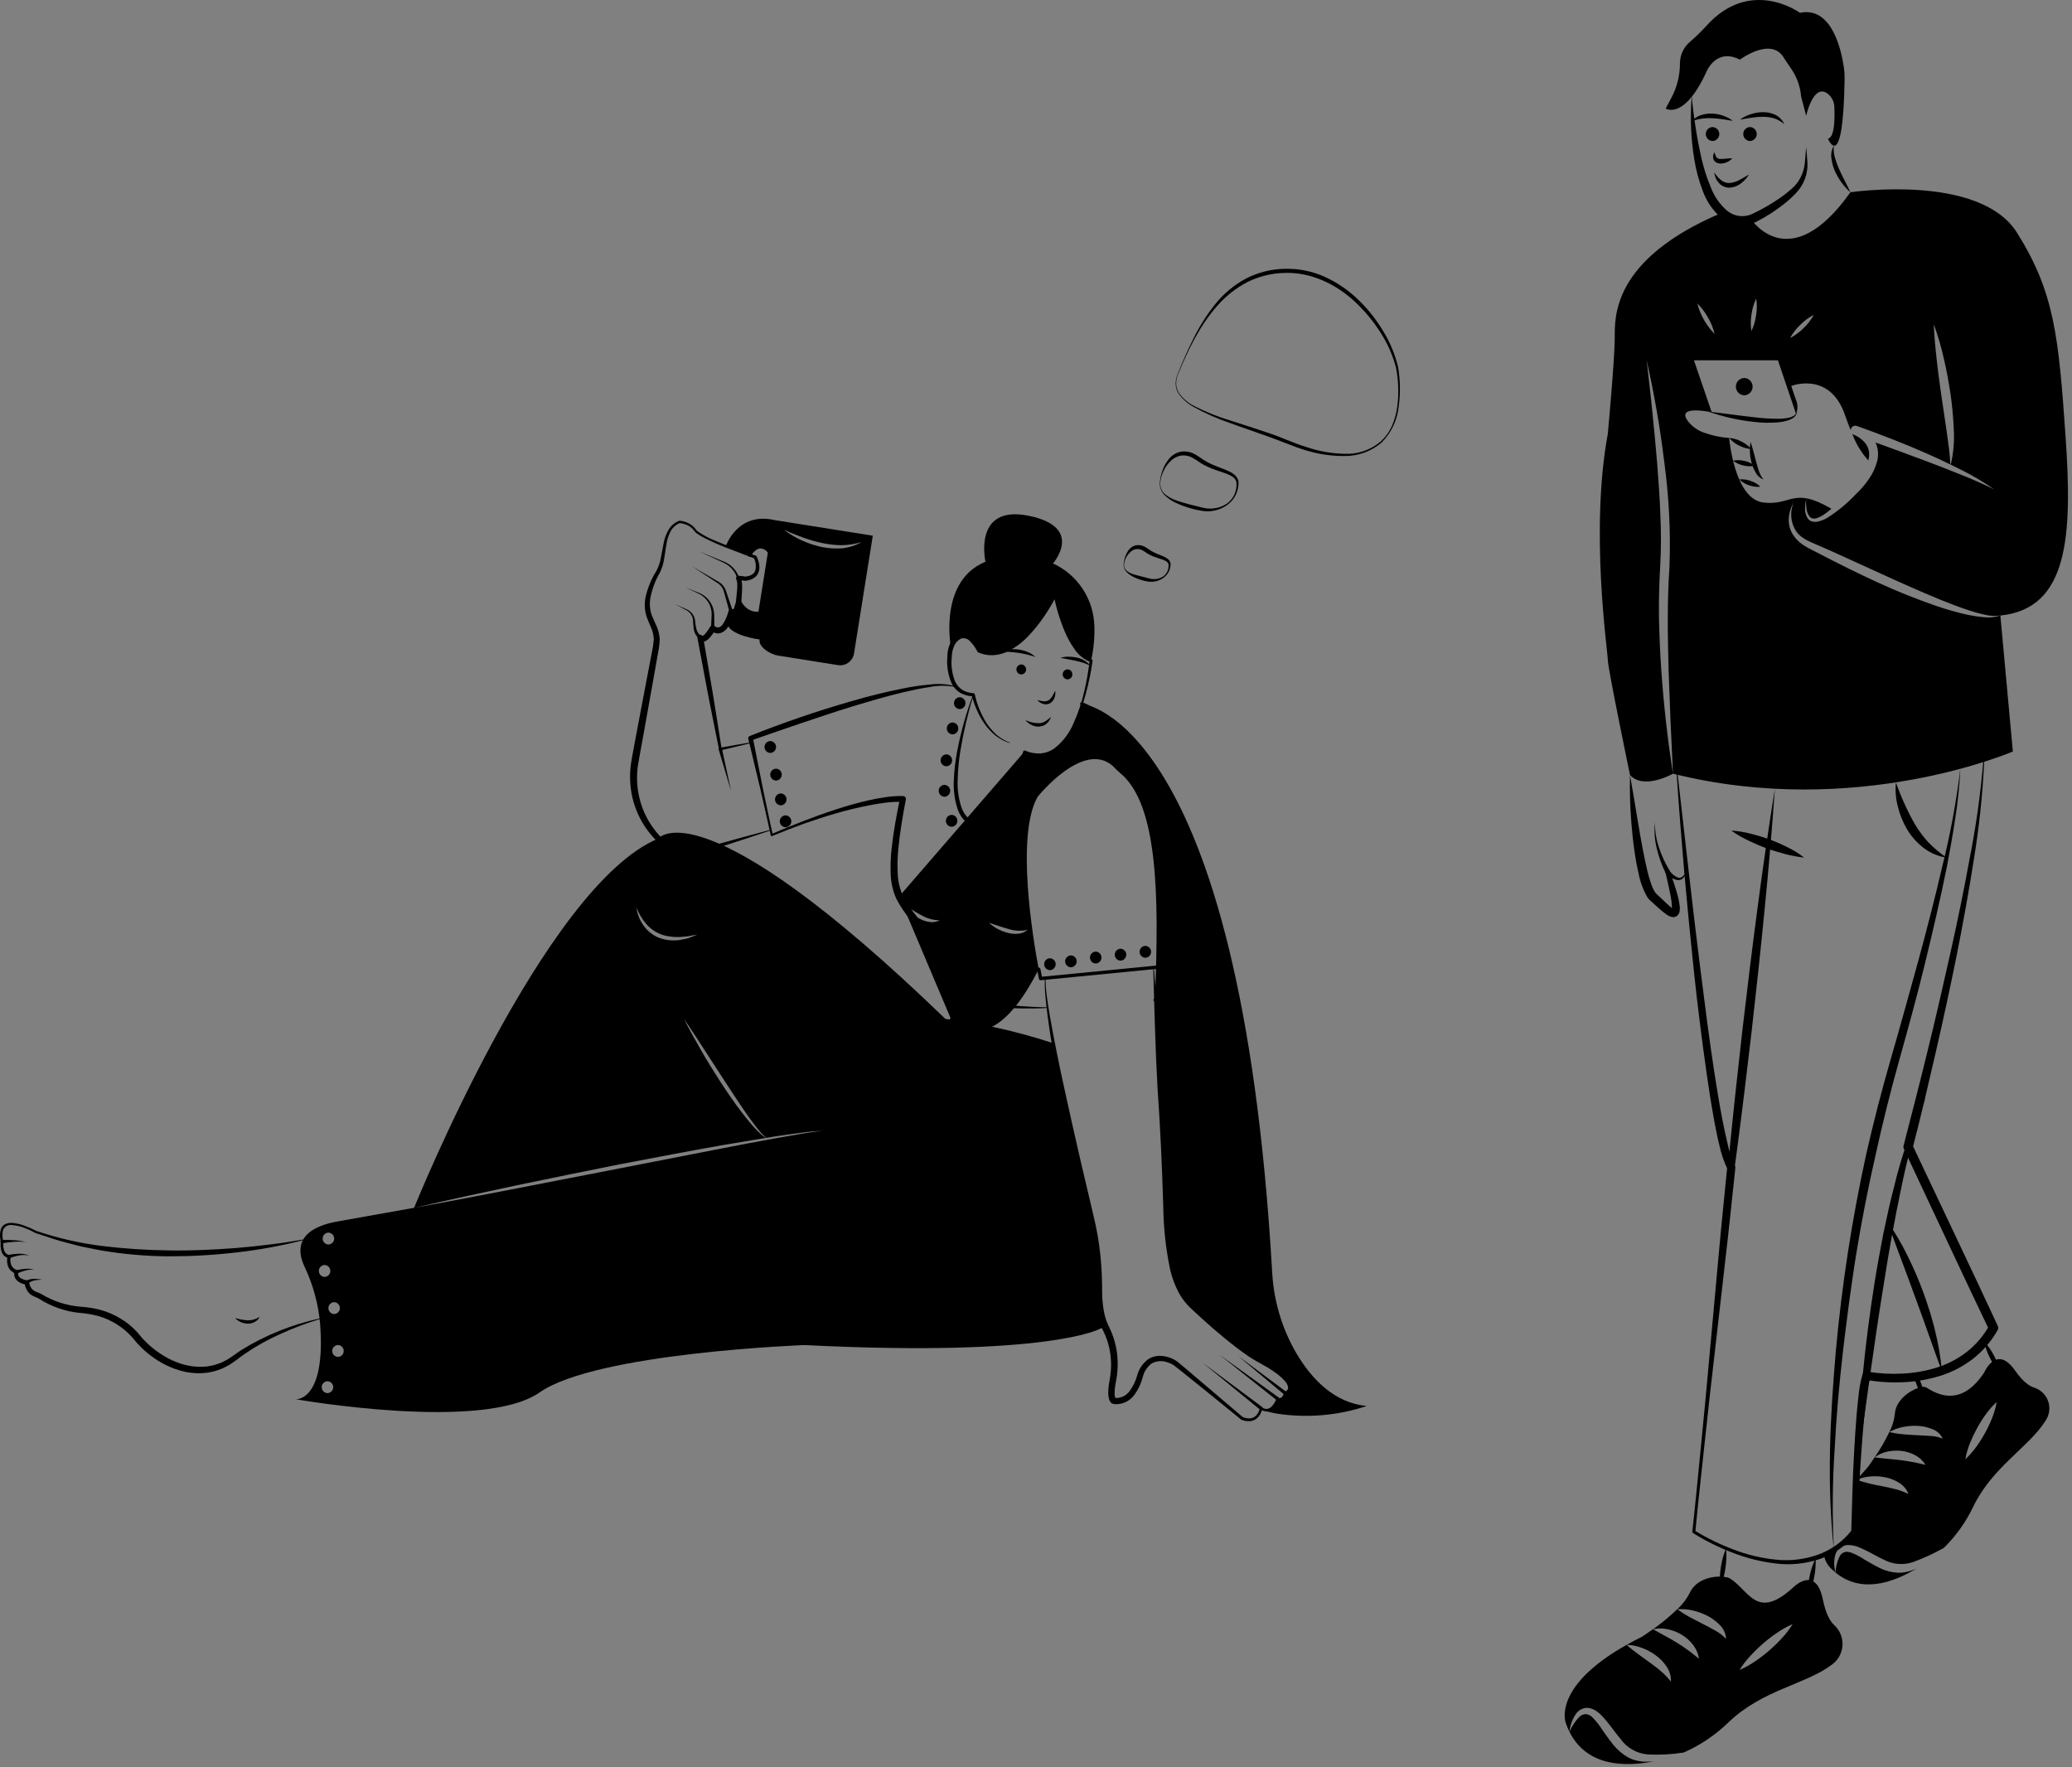 <svg width="170" height="145" viewBox="0 0 170 145" fill="none" xmlns="http://www.w3.org/2000/svg">
<rect x="0" y="0" width="170" height="145" fill="#808080" stroke="none"/>
<path d="M150.604 129.027C150.619 128.574 150.727 128.129 150.921 127.72C150.996 127.552 151.135 127.422 151.307 127.357C151.385 127.332 151.466 127.319 151.547 127.318C151.639 127.334 151.731 127.341 151.822 127.364C152.229 127.517 152.616 127.717 152.976 127.96C153.378 128.194 153.783 128.434 154.226 128.652C154.69 128.878 155.194 129.009 155.709 129.038C156.224 129.044 156.734 128.932 157.199 128.709C157.222 128.698 157.248 128.686 157.271 128.675C155.197 129.936 152.663 130.712 150.604 129.027Z" fill="black"/>
<path d="M166.855 113.837C166.454 113.696 165.934 113.318 165.327 112.446C163.81 110.272 162.812 112.58 162.812 112.58C160.703 115.84 158.456 114.048 158.009 113.822C157.92 113.786 157.821 113.776 157.726 113.795C157.601 113.809 157.478 113.839 157.36 113.883C156.603 114.143 155.525 114.926 155.464 116.027C155.406 116.54 155.253 117.037 155.013 117.494C155.358 117.296 155.734 117.156 156.125 117.082C156.51 117.002 156.902 116.97 157.295 116.986C157.698 117 158.095 117.082 158.472 117.227C158.672 117.292 158.857 117.397 159.016 117.536C159.175 117.674 159.304 117.843 159.396 118.033C159.055 117.897 158.693 117.822 158.326 117.811C157.975 117.785 157.62 117.766 157.256 117.75C156.897 117.735 156.53 117.712 156.16 117.678C155.773 117.647 155.39 117.585 155.013 117.494C154.666 118.211 154.266 118.902 153.817 119.561C154.127 119.332 154.483 119.175 154.861 119.099C155.238 119.015 155.627 118.996 156.011 119.042C156.402 119.084 156.781 119.202 157.127 119.39C157.477 119.572 157.772 119.847 157.979 120.184C157.585 120.108 157.26 120.005 156.92 119.955C156.584 119.894 156.255 119.837 155.923 119.798C155.25 119.714 154.582 119.684 153.81 119.569C153.47 120.081 153.206 120.425 153.206 120.425C152.885 120.769 152.599 121.098 152.331 121.419C152.694 121.26 153.082 121.164 153.477 121.136C153.872 121.103 154.27 121.126 154.658 121.205C155.059 121.279 155.443 121.428 155.789 121.644C156.153 121.853 156.431 122.183 156.576 122.576C156.246 122.41 155.899 122.281 155.541 122.19C155.205 122.095 154.857 122.026 154.509 121.954C153.77 121.827 153.041 121.65 152.327 121.422H152.323C152.312 121.438 152.3 121.449 152.289 121.464C152.174 123.795 152.117 125.675 152.117 125.675C151.459 126.498 150.614 127.152 149.652 127.582C149.705 127.941 149.859 128.278 150.096 128.553C150.253 128.723 150.423 128.881 150.604 129.026C150.461 128.554 150.452 128.052 150.577 127.574C150.653 127.294 150.837 127.055 151.089 126.91C151.221 126.834 151.366 126.786 151.517 126.768C151.657 126.762 151.798 126.767 151.937 126.783C152.067 126.81 152.201 126.837 152.327 126.871L152.682 127.017C152.912 127.116 153.118 127.223 153.328 127.326C153.749 127.544 154.146 127.781 154.547 127.96C154.919 128.161 155.327 128.281 155.748 128.314C156.168 128.347 156.591 128.292 156.989 128.151C157.852 127.836 158.688 127.45 159.488 126.997C160.489 126.012 161.309 124.858 161.911 123.589C163.473 120.368 166.439 118.74 167.791 116.623C167.822 116.577 167.849 116.535 167.875 116.489C168.02 116.255 168.109 115.991 168.135 115.717C168.161 115.443 168.123 115.167 168.024 114.91C167.925 114.653 167.768 114.423 167.565 114.237C167.363 114.05 167.12 113.914 166.855 113.837ZM163.443 116.348C163.279 116.764 163.088 117.169 162.87 117.559C162.657 117.953 162.418 118.332 162.155 118.694C161.889 119.069 161.584 119.415 161.246 119.726C161.328 119.275 161.456 118.833 161.628 118.407C161.796 117.992 161.987 117.586 162.201 117.192C162.415 116.799 162.654 116.42 162.916 116.057C163.182 115.683 163.487 115.337 163.825 115.026C163.743 115.478 163.615 115.921 163.443 116.348Z" fill="black"/>
<path d="M153.114 36.455C152.847 36.098 152.486 35.821 152.071 35.656L152.067 35.653C152.033 35.636 152.001 35.615 151.972 35.592C152.267 36.398 152.715 37.14 153.29 37.777C153.302 37.735 153.309 37.697 153.317 37.655C153.365 37.452 153.372 37.24 153.337 37.034C153.303 36.828 153.227 36.631 153.114 36.455ZM153.114 36.455C152.847 36.098 152.486 35.821 152.071 35.656L152.067 35.653C152.033 35.636 152.001 35.615 151.972 35.592C152.267 36.398 152.715 37.14 153.29 37.777C153.302 37.735 153.309 37.697 153.317 37.655C153.365 37.452 153.372 37.24 153.337 37.034C153.303 36.828 153.227 36.631 153.114 36.455ZM153.114 36.455C152.847 36.098 152.486 35.821 152.071 35.656L152.067 35.653C152.033 35.636 152.001 35.615 151.972 35.592C152.267 36.398 152.715 37.14 153.29 37.777C153.302 37.735 153.309 37.697 153.317 37.655C153.365 37.452 153.372 37.24 153.337 37.034C153.303 36.828 153.227 36.631 153.114 36.455ZM153.114 36.455C152.847 36.098 152.486 35.821 152.071 35.656L152.067 35.653C152.033 35.636 152.001 35.615 151.972 35.592C152.267 36.398 152.715 37.14 153.29 37.777C153.302 37.735 153.309 37.697 153.317 37.655C153.365 37.452 153.372 37.24 153.337 37.034C153.303 36.828 153.227 36.631 153.114 36.455ZM153.114 36.455C152.847 36.098 152.486 35.821 152.071 35.656L152.067 35.653C152.033 35.636 152.001 35.615 151.972 35.592C152.267 36.398 152.715 37.14 153.29 37.777C153.302 37.735 153.309 37.697 153.317 37.655C153.365 37.452 153.372 37.24 153.337 37.034C153.303 36.828 153.227 36.631 153.114 36.455ZM153.114 36.455C152.847 36.098 152.486 35.821 152.071 35.656L152.067 35.653C152.033 35.636 152.001 35.615 151.972 35.592C152.267 36.398 152.715 37.14 153.29 37.777C153.302 37.735 153.309 37.697 153.317 37.655C153.365 37.452 153.372 37.24 153.337 37.034C153.303 36.828 153.227 36.631 153.114 36.455ZM153.114 36.455C152.847 36.098 152.486 35.821 152.071 35.656L152.067 35.653C152.033 35.636 152.001 35.615 151.972 35.592C152.267 36.398 152.715 37.14 153.29 37.777C153.302 37.735 153.309 37.697 153.317 37.655C153.365 37.452 153.372 37.24 153.337 37.034C153.303 36.828 153.227 36.631 153.114 36.455ZM153.114 36.455C152.847 36.098 152.486 35.821 152.071 35.656L152.067 35.653C152.033 35.636 152.001 35.615 151.972 35.592C152.267 36.398 152.715 37.14 153.29 37.777C153.302 37.735 153.309 37.697 153.317 37.655C153.365 37.452 153.372 37.24 153.337 37.034C153.303 36.828 153.227 36.631 153.114 36.455ZM169.473 35.821C168.903 27.624 168.563 23.983 165.487 19.092C162.415 14.197 151.819 15.775 151.819 15.775C146.825 22.817 143.661 17.976 143.661 17.976C142.06 18.817 141.295 17.448 141.295 17.448C132.239 21.27 132.484 26.031 132.484 27.739C132.484 29.447 131.915 35.592 131.915 35.592C130.436 43.559 131.915 53.463 131.915 54.143C131.915 54.827 133.737 63.589 133.737 63.589C134.872 64.843 137.264 63.478 137.264 63.478C136.821 60.67 136.501 57.846 136.305 55.007C136.202 53.589 136.148 52.168 136.114 50.742C136.091 49.321 136.129 47.88 136.213 46.463C136.29 45.06 136.294 43.655 136.225 42.252C136.183 40.842 136.068 39.432 135.965 38.022C135.85 36.612 135.713 35.202 135.568 33.792C135.434 32.378 135.258 30.972 135.101 29.562C135.729 32.335 136.213 35.138 136.554 37.961C136.938 40.793 137.079 43.653 136.974 46.509C136.779 49.321 136.829 52.145 136.901 54.976C136.997 57.808 137.118 60.642 137.264 63.478C152.285 67.231 165.147 61.656 165.147 61.656L164.123 50.502C163.697 50.64 163.247 50.688 162.801 50.643C162.357 50.604 161.916 50.54 161.479 50.452C160.614 50.261 159.76 50.021 158.923 49.734C157.254 49.161 155.615 48.505 154.012 47.766C152.415 47.028 150.838 46.251 149.282 45.435L148.697 45.137L148.407 44.988L148.105 44.812C147.693 44.574 147.345 44.242 147.088 43.842C146.843 43.438 146.73 42.968 146.764 42.496C146.796 42.048 146.933 41.613 147.165 41.228C146.997 41.615 146.93 42.039 146.971 42.46C147.011 42.88 147.158 43.283 147.398 43.631C147.887 44.296 148.731 44.525 149.538 44.9C151.15 45.607 152.732 46.352 154.33 47.07C155.919 47.8 157.516 48.511 159.129 49.176C159.939 49.501 160.749 49.822 161.574 50.089C161.987 50.225 162.407 50.339 162.832 50.433C163.254 50.536 163.692 50.559 164.123 50.502C169.698 49.932 170.042 44.013 169.473 35.821ZM147.707 26.65C148.032 26.321 148.406 26.045 148.816 25.832C148.595 26.238 148.312 26.605 147.975 26.921C147.65 27.249 147.276 27.525 146.867 27.739C147.088 27.334 147.372 26.966 147.707 26.65ZM143.703 25.805C143.763 25.351 143.894 24.908 144.092 24.495C144.161 24.948 144.158 25.41 144.081 25.863C144.021 26.316 143.891 26.757 143.695 27.17C143.627 26.717 143.63 26.257 143.703 25.805ZM140.134 26.054C140.381 26.472 140.564 26.926 140.676 27.399C139.992 26.703 139.502 25.84 139.255 24.896C139.604 25.236 139.9 25.627 140.134 26.054ZM160.783 38.904C159.832 38.515 158.869 38.148 157.906 37.785C156.569 37.284 155.227 36.791 153.882 36.306C154.095 36.776 154.144 37.303 154.024 37.804C153.885 38.345 153.649 38.856 153.328 39.313C153.026 39.755 152.676 40.163 152.285 40.528C151.57 41.296 150.757 41.965 149.866 42.519C149.625 42.656 149.363 42.753 149.091 42.806C148.943 42.831 148.791 42.822 148.647 42.779C148.499 42.731 148.373 42.633 148.292 42.5C148.155 42.261 148.087 41.988 148.097 41.713C148.101 41.453 148.132 41.194 148.189 40.941C148.17 41.196 148.177 41.452 148.212 41.705C148.234 41.947 148.319 42.18 148.46 42.378C148.531 42.456 148.624 42.512 148.727 42.536C148.83 42.561 148.938 42.553 149.037 42.515C149.265 42.446 149.48 42.339 149.671 42.198C149.876 42.057 150.072 41.906 150.26 41.744C147.1 39.886 146.989 41.518 144.662 41.228C142.285 40.926 141.873 35.935 141.873 35.935C141.214 35.889 140.564 35.757 139.939 35.542C139.384 35.378 138.891 35.05 138.525 34.602C138.089 34.051 137.979 33.429 140.164 33.773L140.44 33.819L138.98 29.562H145.873L147.36 33.964C147.439 33.774 147.478 33.569 147.474 33.363C147.47 33.157 147.423 32.955 147.337 32.768L146.966 31.667C146.966 31.667 150.122 30.414 151.376 34.055C151.536 34.525 151.697 34.942 151.846 35.305C151.846 35.249 151.857 35.195 151.88 35.144C151.921 35.059 151.992 34.992 152.08 34.956C152.167 34.92 152.265 34.918 152.354 34.95C154.307 35.649 156.236 36.394 158.132 37.231C158.766 37.51 159.395 37.803 160.019 38.11C159.981 37.158 159.832 36.241 159.706 35.312L159.278 32.431C159.144 31.468 159.007 30.506 158.903 29.535C158.793 28.564 158.697 27.59 158.659 26.6C158.997 27.525 159.274 28.471 159.488 29.432C159.714 30.387 159.885 31.354 160.034 32.324C160.174 33.297 160.263 34.277 160.302 35.259C160.36 36.221 160.275 37.187 160.05 38.125C160.348 38.27 160.646 38.411 160.94 38.564C161.869 39.026 162.762 39.558 163.611 40.154C162.686 39.688 161.739 39.286 160.783 38.904ZM152.071 35.656L152.067 35.653C152.033 35.636 152.001 35.615 151.972 35.592C152.267 36.398 152.715 37.14 153.29 37.777C153.302 37.735 153.309 37.697 153.317 37.655C153.365 37.452 153.372 37.24 153.337 37.034C153.303 36.828 153.227 36.631 153.114 36.455C152.847 36.098 152.486 35.821 152.071 35.656ZM153.114 36.455C152.847 36.098 152.486 35.821 152.071 35.656L152.067 35.653C152.033 35.636 152.001 35.615 151.972 35.592C152.267 36.398 152.715 37.14 153.29 37.777C153.302 37.735 153.309 37.697 153.317 37.655C153.365 37.452 153.372 37.24 153.337 37.034C153.303 36.828 153.227 36.631 153.114 36.455ZM153.114 36.455C152.847 36.098 152.486 35.821 152.071 35.656L152.067 35.653C152.033 35.636 152.001 35.615 151.972 35.592C152.267 36.398 152.715 37.14 153.29 37.777C153.302 37.735 153.309 37.697 153.317 37.655C153.365 37.452 153.372 37.24 153.337 37.034C153.303 36.828 153.227 36.631 153.114 36.455ZM153.114 36.455C152.847 36.098 152.486 35.821 152.071 35.656L152.067 35.653C152.033 35.636 152.001 35.615 151.972 35.592C152.267 36.398 152.715 37.14 153.29 37.777C153.302 37.735 153.309 37.697 153.317 37.655C153.365 37.452 153.372 37.24 153.337 37.034C153.303 36.828 153.227 36.631 153.114 36.455ZM153.114 36.455C152.847 36.098 152.486 35.821 152.071 35.656L152.067 35.653C152.033 35.636 152.001 35.615 151.972 35.592C152.267 36.398 152.715 37.14 153.29 37.777C153.302 37.735 153.309 37.697 153.317 37.655C153.365 37.452 153.372 37.24 153.337 37.034C153.303 36.828 153.227 36.631 153.114 36.455ZM153.114 36.455C152.847 36.098 152.486 35.821 152.071 35.656L152.067 35.653C152.033 35.636 152.001 35.615 151.972 35.592C152.267 36.398 152.715 37.14 153.29 37.777C153.302 37.735 153.309 37.697 153.317 37.655C153.365 37.452 153.372 37.24 153.337 37.034C153.303 36.828 153.227 36.631 153.114 36.455ZM153.114 36.455C152.847 36.098 152.486 35.821 152.071 35.656L152.067 35.653C152.033 35.636 152.001 35.615 151.972 35.592C152.267 36.398 152.715 37.14 153.29 37.777C153.302 37.735 153.309 37.697 153.317 37.655C153.365 37.452 153.372 37.24 153.337 37.034C153.303 36.828 153.227 36.631 153.114 36.455Z" fill="black"/>
<path d="M138.8 7.881C138.956 9.596 139.222 11.3 139.597 12.981C139.785 13.803 140.044 14.608 140.372 15.386C140.656 16.137 141.128 16.803 141.742 17.321C142.031 17.548 142.379 17.688 142.745 17.726C143.111 17.763 143.48 17.696 143.81 17.532C144.571 17.17 145.304 16.749 146 16.273C146.346 16.035 146.678 15.775 146.992 15.496C147.302 15.232 147.555 14.909 147.737 14.545C147.926 14.175 148.043 13.772 148.082 13.359C148.115 12.931 148.148 12.495 148.19 12.063C148.229 12.497 148.268 12.926 148.294 13.364C148.314 13.822 148.24 14.279 148.076 14.708C147.913 15.136 147.663 15.526 147.343 15.854C147.036 16.177 146.706 16.477 146.355 16.752C145.656 17.301 144.906 17.782 144.116 18.188C143.668 18.407 143.169 18.504 142.672 18.47C142.166 18.43 141.684 18.243 141.284 17.932C140.567 17.328 140.023 16.547 139.706 15.665C139.388 14.836 139.156 13.976 139.015 13.099C138.729 11.375 138.657 9.623 138.8 7.881Z" fill="black"/>
<path d="M143.109 32.435C143.293 32.428 143.468 32.35 143.596 32.218C143.724 32.085 143.796 31.908 143.796 31.723C143.796 31.539 143.724 31.361 143.596 31.229C143.468 31.096 143.293 31.018 143.109 31.012C142.924 31.018 142.75 31.096 142.621 31.229C142.493 31.361 142.422 31.539 142.422 31.723C142.422 31.908 142.493 32.085 142.621 32.218C142.75 32.35 142.924 32.428 143.109 32.435Z" fill="black"/>
<path d="M148.19 9.505C148.19 9.505 148.742 6.915 149.879 7.632C150.067 7.759 150.221 7.929 150.33 8.129C150.438 8.328 150.497 8.551 150.501 8.777C150.542 9.65 150.54 11.256 149.982 11.38C149.982 11.38 151.222 14.439 151.343 6.48C151.348 6.175 151.33 5.869 151.288 5.567C151.09 4.172 150.314 0.496 147.678 1.051C147.678 1.051 143.609 -1.936 139.967 2.161C139.561 2.602 139.13 3.02 138.677 3.413C138.415 3.63 138.203 3.901 138.058 4.209C137.912 4.516 137.835 4.852 137.833 5.192V5.219C137.833 6.182 137.599 7.131 137.151 7.983L136.666 8.904C136.666 8.904 138.146 9.882 139.967 5.979C139.967 5.979 140.735 3.868 142.755 4.893C142.755 4.893 145.373 2.929 146.397 4.807C146.397 4.807 146.689 5.229 147.024 5.737C147.452 6.39 147.71 7.139 147.773 7.916L148.19 9.505Z" fill="black"/>
<path d="M150.463 11.956C150.421 12.294 150.453 12.638 150.558 12.962C150.651 13.285 150.768 13.601 150.908 13.907C151.044 14.218 151.2 14.522 151.354 14.832C151.511 15.14 151.676 15.446 151.817 15.777C151.55 15.541 151.309 15.276 151.1 14.988C150.99 14.847 150.904 14.69 150.805 14.541C150.718 14.384 150.635 14.225 150.559 14.062C150.409 13.73 150.31 13.377 150.266 13.016C150.202 12.65 150.272 12.274 150.463 11.956Z" fill="black"/>
<path d="M138.799 9.945C139.001 9.71 139.265 9.538 139.561 9.447C139.855 9.351 140.164 9.307 140.474 9.318C140.779 9.331 141.081 9.388 141.37 9.489C141.512 9.54 141.651 9.599 141.786 9.666C141.918 9.739 142.045 9.821 142.167 9.909C142.014 9.897 141.87 9.869 141.727 9.844L141.299 9.778C141.021 9.737 140.742 9.711 140.461 9.7C139.896 9.668 139.331 9.752 138.799 9.945Z" fill="black"/>
<path d="M142.755 9.814C143.029 9.615 143.335 9.463 143.659 9.365C143.986 9.257 144.328 9.202 144.672 9.202C145.026 9.202 145.376 9.282 145.694 9.438C146.004 9.603 146.251 9.865 146.397 10.185C146.153 9.981 145.875 9.821 145.576 9.712C145.282 9.626 144.976 9.583 144.669 9.584C144.354 9.583 144.038 9.606 143.726 9.654C143.408 9.7 143.088 9.756 142.755 9.814Z" fill="black"/>
<path d="M140.507 11.571C140.656 11.566 140.796 11.503 140.9 11.396C141.003 11.289 141.061 11.146 141.061 10.998C141.061 10.849 141.003 10.706 140.9 10.599C140.796 10.492 140.656 10.43 140.507 10.425C140.358 10.43 140.218 10.492 140.114 10.599C140.011 10.706 139.953 10.849 139.953 10.998C139.953 11.146 140.011 11.289 140.114 11.396C140.218 11.503 140.358 11.566 140.507 11.571Z" fill="black"/>
<path d="M143.58 11.571C143.729 11.566 143.87 11.503 143.973 11.396C144.076 11.289 144.134 11.146 144.134 10.998C144.134 10.849 144.076 10.706 143.973 10.599C143.87 10.492 143.729 10.43 143.58 10.425C143.432 10.43 143.291 10.492 143.188 10.599C143.084 10.706 143.027 10.849 143.027 10.998C143.027 11.146 143.084 11.289 143.188 11.396C143.291 11.503 143.432 11.566 143.58 11.571Z" fill="black"/>
<path d="M140.678 12.489C140.699 12.645 140.757 12.793 140.846 12.922C140.885 12.963 140.933 12.995 140.985 13.015C141.038 13.036 141.094 13.045 141.151 13.042C141.303 13.044 141.455 13.036 141.606 13.018C141.779 12.996 141.954 12.987 142.129 12.992C142.001 13.129 141.845 13.238 141.673 13.312C141.5 13.386 141.315 13.424 141.127 13.423C141.015 13.413 140.907 13.381 140.808 13.33C140.704 13.268 140.624 13.172 140.583 13.059C140.549 12.964 140.54 12.861 140.557 12.762C140.574 12.662 140.615 12.569 140.678 12.489Z" fill="black"/>
<path d="M140.652 14.155C140.81 14.399 141.006 14.617 141.232 14.8C141.435 14.957 141.688 15.033 141.944 15.014C142.214 14.983 142.476 14.899 142.714 14.768C142.836 14.692 142.972 14.633 143.098 14.554C143.225 14.475 143.352 14.395 143.494 14.325C143.409 14.455 143.316 14.579 143.217 14.699C143.11 14.813 142.995 14.921 142.874 15.02C142.615 15.229 142.3 15.36 141.969 15.395C141.794 15.407 141.619 15.379 141.457 15.314C141.295 15.249 141.149 15.148 141.031 15.019C140.814 14.78 140.681 14.476 140.652 14.155Z" fill="black"/>
<path d="M143.623 36.262C143.818 36.803 143.936 37.336 144.078 37.859C144.144 38.122 144.222 38.377 144.307 38.629C144.385 38.888 144.515 39.128 144.69 39.335C144.407 39.233 144.174 39.027 144.039 38.759C143.892 38.508 143.781 38.238 143.709 37.957C143.559 37.405 143.53 36.827 143.623 36.262Z" fill="black"/>
<path d="M141.873 35.934C142.22 35.96 142.558 36.057 142.866 36.219C143.18 36.369 143.46 36.582 143.687 36.846C143.34 36.82 143.002 36.723 142.694 36.56C142.38 36.41 142.101 36.197 141.873 35.934Z" fill="black"/>
<path d="M142.191 37.798C142.501 37.734 142.822 37.741 143.129 37.819C143.44 37.883 143.731 38.017 143.982 38.211C143.672 38.276 143.351 38.269 143.044 38.191C142.734 38.126 142.442 37.992 142.191 37.798Z" fill="black"/>
<path d="M142.697 39.336C143.012 39.304 143.33 39.345 143.628 39.454C143.929 39.55 144.205 39.714 144.434 39.933C144.119 39.965 143.801 39.925 143.503 39.815C143.202 39.718 142.926 39.554 142.697 39.336Z" fill="black"/>
<path d="M137.646 63.559L138.571 71.656C138.876 74.355 139.199 77.051 139.54 79.745C139.88 82.438 140.22 85.132 140.629 87.812C140.834 89.152 141.051 90.49 141.306 91.817C141.435 92.479 141.574 93.14 141.73 93.791C141.858 94.423 142.059 95.038 142.33 95.623L142.342 95.646C142.372 95.703 142.385 95.768 142.378 95.832C142.106 98.32 141.862 100.811 141.567 103.297L140.713 110.758C140.426 113.244 140.139 115.731 139.878 118.22C139.613 120.709 139.333 123.197 139.095 125.688L139.04 125.573C140.054 126.198 141.127 126.722 142.244 127.137C143.352 127.566 144.513 127.844 145.696 127.962C146.866 128.088 148.05 127.949 149.16 127.555C150.261 127.16 151.226 126.457 151.94 125.531L151.888 125.669C151.96 123.524 151.993 121.376 152.118 119.232C152.177 118.16 152.243 117.087 152.334 116.014C152.379 115.477 152.432 114.94 152.499 114.401C152.553 113.84 152.662 113.285 152.824 112.744C152.848 112.672 152.898 112.611 152.963 112.572C153.028 112.533 153.105 112.518 153.181 112.531L153.211 112.537C154.159 112.695 155.122 112.75 156.082 112.699C157.041 112.655 157.99 112.488 158.906 112.202C159.811 111.918 160.656 111.474 161.403 110.891C162.14 110.304 162.755 109.578 163.213 108.754L163.2 109.113C160.838 104.176 158.539 99.209 156.205 94.258C156.167 94.176 156.158 94.083 156.181 93.996C156.852 91.402 157.526 88.803 158.159 86.197C158.8 83.592 159.399 80.977 159.983 78.359C160.573 75.742 161.117 73.115 161.596 70.476C162.117 67.845 162.492 65.187 162.717 62.514C162.718 62.504 162.723 62.495 162.73 62.488C162.737 62.481 162.747 62.478 162.757 62.478C162.767 62.479 162.776 62.483 162.783 62.49C162.79 62.498 162.794 62.507 162.794 62.517C162.663 65.204 162.38 67.881 161.945 70.535C161.529 73.191 161.047 75.837 160.52 78.472C159.992 81.108 159.417 83.733 158.818 86.353C158.213 88.971 157.607 91.588 156.926 94.192L156.902 93.929C159.236 98.88 161.603 103.815 163.908 108.78L163.911 108.786C163.937 108.842 163.948 108.903 163.946 108.964C163.943 109.026 163.926 109.085 163.895 109.139C163.38 110.046 162.693 110.844 161.872 111.488C161.049 112.12 160.12 112.599 159.128 112.902C158.15 113.199 157.137 113.369 156.116 113.407C155.097 113.454 154.076 113.387 153.072 113.205L153.458 112.997C153.312 113.484 153.209 113.983 153.153 114.488C153.08 115.012 153.02 115.542 152.968 116.072C152.862 117.134 152.781 118.201 152.707 119.268C152.636 120.336 152.563 121.405 152.513 122.474L152.346 125.683L152.346 125.69C152.344 125.738 152.326 125.784 152.295 125.821C151.511 126.789 150.47 127.516 149.291 127.917C148.125 128.307 146.885 128.43 145.665 128.276C144.46 128.13 143.278 127.833 142.148 127.391C141.016 126.962 139.93 126.422 138.905 125.779C138.886 125.766 138.87 125.749 138.861 125.729C138.851 125.708 138.847 125.685 138.85 125.663C139.124 123.175 139.356 120.683 139.603 118.192C139.854 115.702 140.079 113.209 140.304 110.716L140.986 103.237C141.204 100.744 141.471 98.255 141.712 95.764L141.759 95.973C141.444 95.331 141.211 94.653 141.066 93.953C140.896 93.285 140.772 92.613 140.644 91.942C140.398 90.598 140.192 89.252 139.999 87.905C139.617 85.21 139.281 82.511 138.991 79.809C138.706 77.106 138.442 74.4 138.199 71.694C137.971 68.986 137.745 66.278 137.57 63.566C137.57 63.556 137.573 63.546 137.579 63.538C137.586 63.531 137.595 63.526 137.605 63.525C137.615 63.524 137.625 63.528 137.633 63.534C137.64 63.54 137.645 63.549 137.646 63.559L137.646 63.559Z" fill="black"/>
<path d="M145.622 64.713C145.386 68.05 145.103 71.381 144.771 74.706C144.449 78.033 144.083 81.354 143.709 84.675C143.32 87.994 142.922 91.311 142.479 94.624C142.048 97.938 141.567 101.246 141.037 104.549C141.272 101.212 141.555 97.881 141.887 94.556C142.209 91.229 142.575 87.908 142.95 84.588C143.34 81.269 143.738 77.951 144.181 74.638C144.613 71.325 145.093 68.016 145.622 64.713Z" fill="black"/>
<path d="M152.326 120.754C152.389 118.14 152.564 115.53 152.82 112.929C153.065 110.326 153.408 107.733 153.816 105.149C154.022 103.857 154.264 102.57 154.508 101.285C154.79 100.006 155.037 98.72 155.383 97.455C155.981 94.9 156.852 92.418 157.98 90.051C157.779 90.674 157.572 91.293 157.359 91.906L156.842 93.789C156.528 95.052 156.219 96.314 155.964 97.59C155.432 100.135 154.968 102.695 154.57 105.27C154.149 107.839 153.775 110.418 153.41 112.999L152.326 120.754Z" fill="black"/>
<path d="M142.043 68.144C142.584 68.18 143.12 68.267 143.644 68.404C144.161 68.531 144.672 68.687 145.172 68.87C145.673 69.053 146.163 69.264 146.639 69.504C147.13 69.738 147.592 70.026 148.019 70.363C147.482 70.303 146.951 70.203 146.43 70.062C145.915 69.929 145.407 69.771 144.909 69.587C144.409 69.404 143.92 69.195 143.442 68.963C142.952 68.732 142.484 68.458 142.043 68.144Z" fill="black"/>
<path d="M154.847 100.216C155.481 101.113 156.038 102.06 156.516 103.049C157.002 104.031 157.435 105.038 157.813 106.067C158.001 106.582 158.17 107.103 158.339 107.624C158.485 108.153 158.656 108.674 158.772 109.211C159.04 110.275 159.223 111.359 159.317 112.453C158.913 111.429 158.572 110.4 158.2 109.381C157.835 108.362 157.475 107.343 157.096 106.33C156.732 105.312 156.346 104.302 155.97 103.285C155.591 102.269 155.211 101.253 154.847 100.216Z" fill="black"/>
<path d="M150.464 127.152C149.871 121.739 150.154 116.268 150.623 110.852C151.116 105.427 151.947 100.037 153.113 94.715C153.715 92.058 154.396 89.421 155.154 86.805C155.914 84.198 156.626 81.58 157.352 78.965C158.067 76.347 158.747 73.719 159.359 71.076C160.018 68.443 160.512 65.772 160.838 63.077C160.775 64.436 160.637 65.791 160.422 67.134C160.227 68.481 159.976 69.818 159.725 71.156C159.185 73.822 158.568 76.471 157.921 79.113C157.283 81.757 156.549 84.376 155.823 86.995C155.092 89.605 154.437 92.233 153.858 94.881C153.256 97.522 152.738 100.18 152.302 102.855C152.081 104.191 151.902 105.536 151.71 106.877C151.544 108.222 151.355 109.565 151.206 110.912C150.892 113.605 150.656 116.308 150.519 119.016C150.343 121.724 150.324 124.441 150.464 127.152Z" fill="black"/>
<path d="M133.735 63.592C133.976 64.911 134.182 66.228 134.404 67.54C134.624 68.85 134.854 70.16 135.154 71.433C135.234 71.748 135.317 72.064 135.42 72.364C135.505 72.65 135.624 72.924 135.774 73.182C135.803 73.229 135.837 73.273 135.875 73.312C135.917 73.357 135.999 73.424 136.056 73.479L136.426 73.826C136.649 74.052 136.883 74.266 137.128 74.467C137.175 74.503 137.225 74.535 137.277 74.563C137.291 74.57 137.314 74.578 137.296 74.574C137.262 74.577 137.23 74.587 137.201 74.605C137.123 74.668 137.164 74.674 137.165 74.615C137.175 74.554 137.179 74.491 137.177 74.429C137.166 74.114 137.129 73.801 137.066 73.493C136.939 72.851 136.796 72.201 136.638 71.554L136.634 71.536C136.624 71.496 136.628 71.455 136.646 71.418C136.664 71.381 136.694 71.351 136.731 71.334C136.768 71.317 136.81 71.314 136.85 71.324C136.89 71.334 136.924 71.358 136.948 71.391C137.121 71.667 137.375 71.882 137.675 72.008C137.749 72.028 137.826 72.027 137.899 72.004C137.972 71.982 138.037 71.939 138.086 71.881C138.147 71.821 138.2 71.754 138.245 71.681L138.362 71.443L138.294 71.704C138.262 71.791 138.22 71.874 138.169 71.952C138.114 72.039 138.036 72.109 137.943 72.153C137.85 72.198 137.747 72.216 137.645 72.206C137.447 72.18 137.26 72.104 137.1 71.986C136.943 71.877 136.798 71.752 136.668 71.612L136.978 71.449C137.212 72.078 137.44 72.71 137.616 73.367C137.714 73.706 137.782 74.053 137.82 74.404C137.828 74.508 137.826 74.613 137.813 74.717C137.807 74.805 137.781 74.89 137.739 74.967C137.696 75.044 137.638 75.111 137.567 75.163C137.469 75.229 137.351 75.257 137.234 75.245C137.192 75.242 137.151 75.235 137.111 75.222C137.078 75.214 137.045 75.203 137.013 75.189C136.914 75.147 136.819 75.094 136.731 75.033C136.447 74.828 136.178 74.604 135.924 74.362L135.559 74.03C135.495 73.971 135.445 73.934 135.37 73.861C135.288 73.784 135.216 73.698 135.155 73.605C134.802 72.984 134.556 72.308 134.428 71.606C134.273 70.942 134.162 70.277 134.072 69.61C133.976 68.944 133.912 68.276 133.856 67.608C133.744 66.272 133.703 64.931 133.735 63.592Z" fill="black"/>
<path d="M136.643 71.598C136.483 71.275 136.342 70.942 136.223 70.602C136.104 70.266 136.004 69.923 135.924 69.575C135.756 68.883 135.709 68.168 135.784 67.461C135.772 68.162 135.882 68.86 136.108 69.524C136.216 69.854 136.344 70.178 136.489 70.494C136.631 70.808 136.793 71.112 136.973 71.405L136.977 71.411C137.003 71.454 137.012 71.506 137.001 71.555C136.989 71.605 136.958 71.647 136.915 71.674C136.872 71.701 136.82 71.71 136.771 71.698C136.721 71.687 136.679 71.656 136.652 71.613C136.649 71.608 136.646 71.603 136.643 71.598Z" fill="black"/>
<path d="M155.552 64.19C155.972 65.392 156.5 66.554 157.13 67.661C157.449 68.188 157.82 68.681 158.237 69.134C158.685 69.59 159.175 70.001 159.701 70.362C159.026 70.262 158.387 69.994 157.843 69.582C157.296 69.164 156.832 68.647 156.476 68.057C156.13 67.473 155.873 66.841 155.712 66.182C155.542 65.533 155.487 64.859 155.552 64.19Z" fill="black"/>
<path d="M128.77 142.088C128.96 141.641 129.23 141.232 129.565 140.88C129.701 140.737 129.887 140.649 130.084 140.636C130.269 140.645 130.445 140.715 130.585 140.835C130.918 141.159 131.21 141.522 131.456 141.916C131.739 142.321 132.029 142.734 132.354 143.139C132.694 143.566 133.113 143.924 133.588 144.193C134.081 144.445 134.63 144.565 135.182 144.541C135.363 144.541 135.545 144.53 135.724 144.507C133.118 145.019 130.149 144.851 128.77 142.088Z" fill="black"/>
<path d="M150.474 133.319C150.142 133.002 149.794 132.387 149.557 131.225C148.957 128.321 147.081 130.285 147.081 130.285C144.126 132.939 143.534 130.532 141.957 129.517C141.497 129.221 139.313 129.177 138.629 130.713C138.37 131.21 138.026 131.658 137.612 132.035C138.031 132 138.453 132.031 138.862 132.127C139.269 132.22 139.664 132.361 140.039 132.547C140.423 132.737 140.773 132.991 141.074 133.296C141.402 133.601 141.597 134.022 141.617 134.469C141.352 134.182 141.039 133.943 140.692 133.762C140.367 133.575 140.035 133.399 139.691 133.228C139.347 133.056 139.003 132.876 138.652 132.689C138.291 132.494 137.944 132.276 137.612 132.035H137.608C136.99 132.63 136.327 133.177 135.625 133.671C136.027 133.582 136.443 133.584 136.844 133.675C137.248 133.761 137.634 133.915 137.987 134.129C138.346 134.344 138.66 134.625 138.912 134.959C139.167 135.288 139.334 135.677 139.397 136.09C139.057 135.841 138.789 135.589 138.484 135.383C138.196 135.167 137.898 134.967 137.589 134.783C136.978 134.401 136.336 134.083 135.625 133.671H135.621C135.09 134.053 134.704 134.297 134.704 134.297C134.257 134.519 133.845 134.737 133.459 134.955C133.884 134.962 134.304 135.045 134.701 135.199C135.101 135.343 135.478 135.543 135.82 135.795C136.177 136.044 136.484 136.358 136.726 136.72C136.982 137.085 137.111 137.524 137.093 137.97C136.849 137.656 136.574 137.37 136.271 137.114C135.988 136.861 135.679 136.64 135.369 136.411C134.754 135.952 134.101 135.532 133.459 134.955H133.455C127.265 138.432 128.472 141.382 128.472 141.382C128.555 141.624 128.655 141.86 128.77 142.089C128.82 141.57 128.997 141.071 129.286 140.637C129.46 140.384 129.724 140.207 130.023 140.14C130.104 140.124 130.186 140.118 130.268 140.121L130.505 140.163C130.651 140.21 130.792 140.273 130.925 140.35L131.262 140.606C131.361 140.702 131.449 140.801 131.544 140.9C131.732 141.099 131.873 141.29 132.037 141.489C132.347 141.886 132.633 142.287 132.943 142.651C133.2 143.021 133.538 143.33 133.93 143.554C134.321 143.778 134.758 143.912 135.209 143.946C136.187 143.995 137.168 143.942 138.136 143.789H138.14C139.509 143.186 140.759 142.342 141.831 141.298C144.616 138.631 148.121 138.21 150.268 136.602C150.314 136.567 150.356 136.533 150.402 136.498C150.636 136.308 150.827 136.068 150.96 135.797C151.093 135.525 151.165 135.228 151.172 134.926C151.179 134.623 151.12 134.323 151 134.046C150.879 133.768 150.7 133.52 150.474 133.319ZM146.187 134.42C145.537 135.129 144.806 135.76 144.009 136.3C143.606 136.581 143.176 136.82 142.725 137.014C142.983 136.597 143.283 136.206 143.619 135.849C143.945 135.495 144.291 135.159 144.655 134.844C145.017 134.529 145.399 134.237 145.797 133.969C146.199 133.686 146.629 133.447 147.081 133.254C146.823 133.672 146.523 134.062 146.187 134.42Z" fill="black"/>
<path d="M141.617 127.039C141.671 127.58 141.653 128.126 141.564 128.662C141.492 129.201 141.347 129.728 141.134 130.228C141.079 129.687 141.097 129.141 141.187 128.605C141.261 128.066 141.405 127.54 141.617 127.039Z" fill="black"/>
<path d="M148.309 131.113C148.284 130.55 148.332 129.988 148.45 129.437C148.552 128.884 148.726 128.346 148.966 127.837C148.991 128.399 148.944 128.963 148.825 129.513C148.722 130.066 148.548 130.603 148.309 131.113Z" fill="black"/>
<path d="M158.173 115.473C157.851 114.971 157.579 114.439 157.36 113.884C157.325 113.792 157.287 113.696 157.249 113.601C157.172 113.395 157.096 113.188 157.027 112.978C157.146 112.963 157.264 112.947 157.383 112.928C157.459 113.104 157.532 113.284 157.604 113.463C157.646 113.574 157.688 113.685 157.726 113.796C157.93 114.339 158.08 114.901 158.173 115.473Z" fill="black"/>
<path d="M162.79 110.058C163.127 110.422 163.408 110.832 163.627 111.277C163.859 111.714 164.027 112.183 164.123 112.668C163.786 112.306 163.504 111.895 163.286 111.45C163.055 111.013 162.887 110.544 162.79 110.058Z" fill="black"/>
<path d="M140.165 33.772C141.436 33.907 142.686 34.102 143.94 34.235C144.562 34.31 145.188 34.352 145.814 34.36C146.123 34.365 146.431 34.339 146.734 34.28C146.884 34.254 147.027 34.203 147.159 34.127C147.289 34.044 147.386 33.919 147.434 33.772C147.429 33.855 147.407 33.936 147.371 34.011C147.334 34.086 147.283 34.153 147.221 34.208C147.092 34.316 146.946 34.401 146.789 34.459C146.479 34.568 146.156 34.635 145.829 34.658C145.185 34.706 144.539 34.691 143.899 34.615C142.626 34.476 141.374 34.193 140.165 33.772Z" fill="black"/>
<path d="M106.391 111.081C105.186 109.027 104.494 106.714 104.375 104.336C101.739 58.713 88.76 57.749 88.76 57.749C87.11 63.357 84.053 61.67 84.053 61.67L73.772 73.554L78.046 83.659L78.056 83.679C79.211 84.679 80.33 84.78 81.397 84.239H81.4C82.774 83.549 84.059 81.797 85.224 79.527C84.738 76.941 83.338 68.519 85.133 65.376C85.133 65.376 88.901 60.661 91.331 62.872C91.52 63.078 91.721 63.272 91.935 63.452C94.979 65.992 95.109 73.365 94.764 81.735L95.096 88.385C95.096 88.385 95.514 93.055 95.684 99.034C95.853 105.014 96.907 106.248 97.719 107.127C97.719 107.127 101.181 110.56 103.305 111.7C105.429 112.836 106.336 113.905 105.426 114.286C105.426 114.286 105.344 114.95 104.822 114.764C104.822 114.764 104.375 116.145 103.468 115.553C103.461 115.592 103.451 115.632 103.439 115.67C103.894 115.803 104.357 115.911 104.825 115.992C107.281 116.359 109.789 116.14 112.143 115.354C109.468 115.116 107.605 113.117 106.391 111.081ZM76.249 75.641C75.958 75.599 75.677 75.504 75.42 75.361C75.166 75.226 74.929 75.062 74.712 74.873C74.495 74.687 74.305 74.471 74.148 74.231C74.64 74.518 75.094 74.827 75.573 75.075C76.035 75.354 76.564 75.504 77.103 75.508C76.841 75.645 76.541 75.692 76.249 75.641ZM84.31 76.29C84.085 76.483 83.801 76.596 83.505 76.612C83.212 76.635 82.918 76.606 82.637 76.524C82.358 76.451 82.09 76.344 81.837 76.205C81.584 76.073 81.35 75.906 81.142 75.71C81.687 75.879 82.196 76.078 82.718 76.211C83.232 76.381 83.782 76.408 84.31 76.29Z" fill="black"/>
<path d="M61.176 47.482V47.524L61.183 47.479C61.179 47.482 61.179 47.482 61.176 47.482ZM63.564 42.675C60.504 41.955 59.548 44.815 59.548 44.815L59.545 44.818C60.292 45.114 61.033 45.381 61.493 45.541C61.493 45.541 62.256 44.166 63.144 45.31L62.347 50.306C62.347 50.306 61.101 50.286 60.853 49.547L60.576 49.169C60.4 49.749 60.449 50.279 59.992 50.188C59.917 50.502 59.804 50.806 59.656 51.094C59.737 52.139 62.321 52.468 62.321 52.468C62.318 52.498 62.315 52.529 62.315 52.559C62.315 53.152 63.228 53.692 63.829 53.787L68.749 54.569C68.898 54.593 69.052 54.587 69.199 54.552C69.347 54.517 69.486 54.453 69.609 54.364C69.732 54.275 69.836 54.163 69.915 54.034C69.994 53.904 70.047 53.761 70.07 53.611L71.61 43.952L63.564 42.675ZM69.075 44.987C68.503 45.026 67.929 44.987 67.368 44.87C66.814 44.745 66.274 44.563 65.757 44.326C65.242 44.092 64.755 43.802 64.305 43.46C64.817 43.698 65.336 43.9 65.855 44.092C66.371 44.279 66.9 44.433 67.437 44.551C67.971 44.665 68.516 44.726 69.062 44.733C69.615 44.72 70.163 44.633 70.693 44.473C70.196 44.757 69.645 44.932 69.075 44.987H69.075Z" fill="black"/>
<path d="M79.874 57.009C79.408 58.528 79.045 60.077 78.788 61.645C78.663 62.425 78.592 63.212 78.574 64.002C78.539 64.777 78.649 65.553 78.9 66.288C79.026 66.637 79.239 66.948 79.519 67.192C79.645 67.309 79.796 67.396 79.961 67.445C80.126 67.495 80.3 67.505 80.47 67.477C80.82 67.375 81.133 67.175 81.372 66.899C81.636 66.617 81.87 66.308 82.071 65.978C82.873 64.615 83.506 63.159 83.958 61.644L83.959 61.641C83.967 61.615 83.985 61.594 84.009 61.582C84.032 61.57 84.06 61.568 84.085 61.576L84.093 61.578C84.487 61.754 84.916 61.836 85.348 61.818C85.779 61.785 86.192 61.632 86.541 61.376C87.23 60.828 87.766 60.112 88.098 59.297C88.46 58.491 88.743 57.653 88.943 56.793C89.149 55.935 89.302 55.066 89.401 54.189L89.484 54.317C88.943 54.114 88.48 53.745 88.161 53.264C87.838 52.809 87.567 52.32 87.354 51.805C86.927 50.785 86.612 49.722 86.414 48.635L86.779 48.688C86.456 49.332 86.09 49.954 85.684 50.55C85.281 51.151 84.826 51.715 84.322 52.236C83.812 52.773 83.203 53.208 82.528 53.516C82.175 53.665 81.798 53.747 81.415 53.759C81.028 53.766 80.644 53.692 80.287 53.542C80.243 53.523 80.206 53.489 80.183 53.446L80.18 53.44C80.036 53.151 79.849 52.885 79.625 52.652C79.541 52.545 79.429 52.462 79.301 52.414C79.174 52.365 79.035 52.352 78.9 52.376C78.629 52.492 78.411 52.707 78.293 52.978C78.161 53.273 78.092 53.592 78.089 53.916C78.017 54.579 78.105 55.25 78.345 55.873C78.469 56.168 78.677 56.419 78.943 56.597C79.221 56.762 79.535 56.856 79.859 56.873L79.865 56.873C79.893 56.876 79.919 56.887 79.941 56.906C79.962 56.924 79.976 56.949 79.981 56.977C80.069 57.389 80.193 57.792 80.352 58.182C80.511 58.575 80.704 58.952 80.929 59.311C81.16 59.666 81.436 59.99 81.75 60.275C82.074 60.552 82.442 60.771 82.841 60.924C82.843 60.925 82.846 60.926 82.848 60.928C82.85 60.929 82.851 60.931 82.853 60.934C82.854 60.936 82.855 60.939 82.855 60.942C82.855 60.944 82.855 60.947 82.854 60.95C82.852 60.955 82.848 60.959 82.843 60.961C82.838 60.964 82.833 60.964 82.828 60.963C82.414 60.827 82.027 60.621 81.683 60.355C81.346 60.078 81.046 59.758 80.791 59.404C80.542 59.047 80.328 58.666 80.153 58.266C79.975 57.867 79.832 57.452 79.727 57.027L79.85 57.131C79.477 57.125 79.112 57.027 78.786 56.845C78.463 56.647 78.208 56.355 78.054 56.009C77.776 55.34 77.664 54.615 77.725 53.893C77.728 53.209 77.958 52.325 78.778 51.989C78.99 51.918 79.221 51.929 79.425 52.019C79.608 52.1 79.775 52.214 79.916 52.356C80.176 52.621 80.393 52.926 80.559 53.258L80.452 53.156C80.756 53.279 81.083 53.34 81.411 53.334C81.739 53.328 82.063 53.255 82.362 53.12C82.982 52.83 83.543 52.426 84.013 51.929C84.505 51.432 84.951 50.893 85.346 50.317C85.747 49.742 86.109 49.142 86.431 48.519L86.433 48.516C86.451 48.48 86.481 48.451 86.517 48.432C86.553 48.414 86.594 48.407 86.634 48.413C86.674 48.42 86.712 48.438 86.741 48.467C86.77 48.495 86.789 48.532 86.796 48.572C86.885 49.097 87.011 49.627 87.148 50.147C87.286 50.668 87.454 51.18 87.652 51.681C87.844 52.181 88.091 52.656 88.39 53.1C88.666 53.543 89.074 53.889 89.558 54.087L89.562 54.089C89.588 54.098 89.61 54.115 89.624 54.138C89.639 54.161 89.644 54.188 89.641 54.215C89.519 55.099 89.341 55.974 89.109 56.835C88.886 57.699 88.589 58.541 88.22 59.353C87.868 60.184 87.321 60.918 86.625 61.493C86.257 61.769 85.819 61.937 85.36 61.978C84.902 62.007 84.443 61.933 84.016 61.763L84.151 61.697C83.938 62.471 83.687 63.232 83.399 63.978C83.118 64.734 82.772 65.464 82.363 66.159C82.153 66.512 81.907 66.842 81.629 67.145C81.345 67.477 80.968 67.717 80.547 67.836C80.323 67.877 80.092 67.865 79.873 67.801C79.654 67.737 79.454 67.622 79.287 67.467C78.965 67.181 78.721 66.819 78.579 66.413C78.321 65.634 78.212 64.814 78.259 63.995C78.291 63.192 78.385 62.392 78.54 61.603C78.84 60.033 79.273 58.492 79.835 56.995C79.837 56.99 79.841 56.986 79.846 56.983C79.851 56.981 79.856 56.981 79.862 56.983C79.866 56.985 79.87 56.989 79.873 56.993C79.875 56.998 79.875 57.004 79.874 57.009Z" fill="black"/>
<path d="M78.011 53.052C79.164 50.846 80.369 53.348 80.369 53.348C83.623 54.732 86.604 48.602 86.604 48.602C86.604 48.602 87.421 53.534 89.52 54.201C89.726 53.279 89.816 52.335 89.789 51.391C89.765 50.299 89.434 49.236 88.834 48.323C88.234 47.41 87.389 46.684 86.395 46.228C84.919 45.578 83.268 45.436 81.702 45.823C76.85 46.92 78.011 53.052 78.011 53.052Z" fill="black"/>
<path d="M78.434 56.372C77.724 56.23 76.993 56.229 76.282 56.367C75.565 56.474 74.853 56.623 74.145 56.789C72.73 57.124 71.333 57.541 69.939 57.961C68.544 58.384 67.166 58.858 65.783 59.32C64.401 59.783 63.024 60.266 61.648 60.746L61.767 60.527L62.556 64.517C62.841 65.843 63.103 67.173 63.405 68.495L63.286 68.433L64.583 67.893L65.89 67.377L67.207 66.881C67.651 66.731 68.091 66.567 68.539 66.427C69.43 66.13 70.336 65.876 71.257 65.664C71.717 65.558 72.183 65.476 72.653 65.406C73.135 65.331 73.621 65.3 74.108 65.314C74.138 65.315 74.168 65.323 74.195 65.335C74.222 65.348 74.247 65.366 74.267 65.389C74.287 65.411 74.303 65.437 74.313 65.465C74.323 65.494 74.327 65.524 74.326 65.554C74.325 65.564 74.324 65.573 74.323 65.583L74.319 65.603C74.067 66.944 73.829 68.289 73.706 69.637C73.637 70.304 73.62 70.976 73.654 71.646C73.674 72.295 73.822 72.933 74.088 73.526C74.409 74.11 74.783 74.664 75.207 75.179C75.615 75.75 75.972 76.356 76.275 76.989C76.869 78.238 77.377 79.527 77.796 80.846L77.76 80.779C77.973 81.037 78.232 81.253 78.524 81.418C78.834 81.584 79.157 81.724 79.491 81.835C80.176 82.056 80.879 82.218 81.592 82.317C83.035 82.516 84.489 82.627 85.945 82.648C85.952 82.648 85.959 82.651 85.964 82.656C85.969 82.661 85.972 82.668 85.972 82.675C85.972 82.682 85.969 82.689 85.964 82.695C85.959 82.7 85.953 82.703 85.945 82.703C84.481 82.78 83.013 82.749 81.554 82.613C80.816 82.541 80.086 82.406 79.372 82.207C78.612 82.029 77.924 81.627 77.397 81.053C77.384 81.038 77.374 81.02 77.367 81.001L77.362 80.986C76.916 79.704 76.387 78.451 75.778 77.237C75.483 76.636 75.135 76.062 74.74 75.522C74.286 74.983 73.89 74.398 73.558 73.777C73.257 73.117 73.094 72.403 73.077 71.679C73.05 70.98 73.078 70.28 73.159 69.585C73.307 68.206 73.562 66.852 73.843 65.506L74.053 65.795C73.605 65.775 73.155 65.795 72.71 65.852C72.253 65.909 71.795 65.976 71.341 66.07C70.431 66.246 69.524 66.461 68.629 66.722C68.18 66.844 67.738 66.994 67.291 67.129L65.965 67.578C65.526 67.738 65.09 67.902 64.654 68.071L63.354 68.594L63.352 68.595C63.331 68.604 63.307 68.603 63.285 68.594C63.264 68.585 63.248 68.568 63.239 68.547L63.234 68.532C62.956 67.205 62.639 65.887 62.343 64.564L61.393 60.608C61.383 60.565 61.388 60.519 61.408 60.48C61.429 60.44 61.463 60.409 61.504 60.392L61.512 60.389C62.869 59.837 64.244 59.341 65.626 58.861C67.008 58.381 68.408 57.954 69.813 57.542C71.218 57.13 72.64 56.771 74.08 56.489C74.8 56.339 75.527 56.232 76.26 56.167C76.993 56.065 77.741 56.117 78.454 56.32C78.46 56.322 78.466 56.327 78.469 56.334C78.472 56.34 78.473 56.347 78.471 56.354C78.469 56.361 78.464 56.366 78.458 56.37C78.452 56.373 78.444 56.374 78.438 56.372L78.434 56.372Z" fill="black"/>
<path d="M94.778 82.183C94.743 82.183 94.71 82.169 94.684 82.145C94.659 82.121 94.644 82.088 94.641 82.053C94.639 82.019 94.651 81.984 94.673 81.957C94.696 81.93 94.728 81.913 94.763 81.909C96.861 81.663 98.483 81.416 99.044 81.328C98.307 79.972 97.902 74.483 97.884 74.236C96.924 60.931 88.796 57.908 88.714 57.879C88.697 57.873 88.682 57.863 88.668 57.851C88.655 57.839 88.644 57.825 88.636 57.808C88.62 57.776 88.618 57.738 88.63 57.703C88.643 57.669 88.668 57.641 88.701 57.625C88.734 57.61 88.772 57.608 88.806 57.62C88.889 57.649 97.184 60.722 98.158 74.217C98.285 75.967 98.751 80.659 99.379 81.336C99.396 81.354 99.408 81.376 99.413 81.401C99.418 81.425 99.416 81.45 99.408 81.474C99.4 81.497 99.386 81.518 99.367 81.534C99.348 81.55 99.325 81.561 99.301 81.565C99.282 81.567 97.406 81.876 94.795 82.182C94.789 82.183 94.784 82.183 94.778 82.183Z" fill="black"/>
<path d="M61.665 60.953C60.819 61.165 59.97 61.362 59.122 61.565C59.095 61.571 59.066 61.567 59.042 61.552C59.018 61.537 59.001 61.514 58.995 61.487L58.994 61.484L58.993 61.477C58.675 59.958 58.385 58.433 58.079 56.911L57.22 52.335C57.212 52.294 57.216 52.252 57.232 52.213C57.248 52.174 57.274 52.141 57.308 52.117C57.342 52.093 57.383 52.079 57.424 52.077C57.466 52.075 57.508 52.085 57.544 52.105L57.657 52.171C57.665 52.175 57.671 52.181 57.673 52.19C57.676 52.19 57.668 52.179 57.661 52.185C57.643 52.172 57.64 52.185 57.667 52.17C57.745 52.124 57.814 52.064 57.87 51.993C58.016 51.82 58.146 51.633 58.258 51.435L58.261 51.43C58.294 51.374 58.349 51.333 58.413 51.317C58.476 51.301 58.544 51.311 58.6 51.344L58.624 51.36C58.671 51.406 58.728 51.44 58.791 51.46C58.853 51.48 58.92 51.485 58.985 51.475C59.126 51.42 59.245 51.319 59.322 51.188C59.529 50.866 59.679 50.511 59.768 50.139L59.771 50.127C59.786 50.07 59.822 50.022 59.872 49.991C59.922 49.96 59.982 49.95 60.04 49.963C60.087 49.977 60.137 49.98 60.186 49.974C60.179 49.981 60.199 49.97 60.228 49.897C60.28 49.757 60.322 49.558 60.382 49.377L60.374 49.425C60.406 49.081 60.451 48.746 60.476 48.417C60.49 48.256 60.495 48.094 60.49 47.933C60.49 47.791 60.462 47.651 60.408 47.521L60.403 47.512C60.389 47.483 60.383 47.451 60.385 47.419C60.39 47.368 60.414 47.321 60.453 47.288C60.479 47.266 60.51 47.251 60.543 47.245L60.569 47.242C60.581 47.241 60.593 47.24 60.605 47.241L60.654 47.243L60.737 47.25L60.895 47.268L61.05 47.288L61.126 47.299L61.164 47.304L61.182 47.306L61.191 47.307C61.191 47.307 61.194 47.308 61.19 47.307C61.151 47.304 61.112 47.316 61.081 47.34L61.161 47.309C61.249 47.291 61.34 47.281 61.425 47.259C61.507 47.236 61.586 47.204 61.661 47.163C61.733 47.127 61.798 47.077 61.851 47.016C61.904 46.955 61.944 46.885 61.97 46.808C62.053 46.457 62.01 46.087 61.847 45.764L61.92 45.826C61.376 45.63 60.84 45.41 60.298 45.209C59.756 45.007 59.216 44.8 58.688 44.561C58.423 44.444 58.159 44.323 57.9 44.191C57.633 44.064 57.379 43.914 57.14 43.741C57.076 43.692 57.019 43.634 56.971 43.569C56.932 43.514 56.889 43.461 56.843 43.411C56.752 43.311 56.645 43.226 56.528 43.157C56.291 43.02 56.026 42.938 55.753 42.916L55.779 42.913C55.44 43.051 55.163 43.306 54.999 43.632C54.829 43.969 54.719 44.332 54.671 44.706L54.488 45.856C54.43 46.256 54.308 46.644 54.127 47.005C53.746 47.66 53.483 48.378 53.35 49.124C53.294 49.483 53.309 49.849 53.391 50.203C53.436 50.377 53.497 50.547 53.573 50.71C53.654 50.888 53.736 51.066 53.813 51.249C53.999 51.626 54.107 52.037 54.131 52.457C54.111 52.858 54.059 53.256 53.975 53.648L53.569 55.944L52.748 60.533C52.612 61.292 52.459 62.076 52.337 62.813C52.234 63.554 52.246 64.307 52.375 65.044C52.632 66.534 53.371 67.9 54.479 68.932C54.72 69.193 55.031 69.378 55.376 69.464C55.736 69.563 56.105 69.623 56.478 69.643C56.854 69.661 57.231 69.64 57.602 69.579C57.979 69.51 58.351 69.418 58.717 69.305C60.214 68.88 61.72 68.488 63.221 68.079C63.228 68.078 63.236 68.078 63.242 68.082C63.248 68.085 63.253 68.091 63.255 68.098C63.257 68.105 63.256 68.112 63.253 68.119C63.25 68.125 63.244 68.13 63.237 68.132C61.759 68.618 60.286 69.12 58.803 69.59C58.43 69.722 58.05 69.831 57.664 69.917C57.27 69.998 56.868 70.037 56.466 70.033C56.061 70.028 55.657 69.976 55.264 69.876C55.056 69.826 54.856 69.749 54.668 69.647C54.486 69.538 54.317 69.409 54.166 69.261C52.951 68.184 52.129 66.736 51.826 65.143C51.678 64.349 51.656 63.537 51.759 62.736C51.815 62.329 51.89 61.958 51.96 61.574L52.171 60.43L53.038 55.855L53.475 53.568C53.557 53.202 53.614 52.83 53.644 52.455C53.627 52.098 53.54 51.747 53.387 51.423C53.318 51.246 53.241 51.069 53.165 50.892C53.082 50.7 53.016 50.502 52.969 50.299C52.883 49.892 52.877 49.473 52.953 49.064C53.118 48.282 53.42 47.536 53.844 46.859C54.025 46.53 54.149 46.174 54.213 45.805L54.432 44.661C54.496 44.265 54.626 43.882 54.819 43.53C55.013 43.158 55.34 42.871 55.734 42.726C55.742 42.724 55.75 42.723 55.758 42.723L55.761 42.724C56.065 42.749 56.36 42.844 56.622 43.001C56.754 43.08 56.872 43.177 56.975 43.291C57.026 43.348 57.074 43.408 57.117 43.471C57.155 43.522 57.199 43.568 57.249 43.607C57.72 43.928 58.227 44.192 58.759 44.396C59.287 44.624 59.828 44.822 60.371 45.016C60.913 45.212 61.452 45.414 62.003 45.586C62.018 45.59 62.032 45.598 62.044 45.609C62.057 45.619 62.067 45.632 62.074 45.646L62.075 45.649C62.169 45.838 62.237 46.039 62.276 46.247C62.322 46.464 62.315 46.689 62.255 46.902C62.187 47.13 62.034 47.322 61.827 47.44C61.731 47.499 61.628 47.546 61.521 47.58C61.416 47.611 61.311 47.628 61.205 47.652L61.284 47.621C61.248 47.645 61.204 47.656 61.161 47.653L61.156 47.652L61.145 47.651L61.125 47.649L61.086 47.645L61.009 47.638L60.857 47.624L60.707 47.612L60.636 47.609L60.608 47.608C60.602 47.608 60.599 47.609 60.606 47.608L60.612 47.607C60.642 47.601 60.67 47.588 60.694 47.568C60.712 47.552 60.726 47.533 60.737 47.511C60.747 47.489 60.753 47.466 60.754 47.442L60.73 47.34C60.819 47.517 60.87 47.711 60.878 47.909C60.89 48.086 60.892 48.263 60.883 48.44C60.869 48.787 60.837 49.125 60.818 49.457C60.817 49.471 60.815 49.484 60.812 49.497L60.809 49.504C60.76 49.68 60.728 49.848 60.655 50.059C60.633 50.123 60.602 50.182 60.563 50.237C60.511 50.311 60.438 50.368 60.354 50.401C60.223 50.445 60.082 50.45 59.948 50.417L60.22 50.242C60.169 50.454 60.103 50.663 60.023 50.866C59.942 51.075 59.839 51.275 59.715 51.461C59.577 51.687 59.364 51.857 59.113 51.942C58.968 51.981 58.815 51.979 58.672 51.934C58.546 51.893 58.428 51.831 58.323 51.75L58.689 51.674C58.56 51.905 58.407 52.121 58.231 52.319C58.131 52.437 58.008 52.535 57.869 52.606C57.76 52.659 57.636 52.671 57.519 52.64C57.458 52.616 57.401 52.582 57.35 52.54C57.315 52.501 57.281 52.459 57.25 52.416L57.688 52.251L58.474 56.84C58.717 58.373 58.975 59.904 59.207 61.439L59.078 61.352C59.936 61.199 60.793 61.041 61.654 60.899C61.661 60.898 61.668 60.899 61.674 60.903C61.68 60.907 61.684 60.913 61.685 60.92C61.687 60.927 61.685 60.934 61.681 60.94C61.678 60.946 61.672 60.951 61.665 60.953L61.665 60.953Z" fill="black"/>
<path d="M57.312 45.219L58.857 45.858C59.115 45.97 59.373 46.058 59.629 46.19C59.883 46.326 60.106 46.512 60.285 46.737C60.648 47.196 60.814 47.78 60.746 48.361L60.641 50.027C60.64 50.045 60.636 50.063 60.628 50.079C60.62 50.095 60.609 50.11 60.595 50.122C60.582 50.134 60.566 50.143 60.549 50.149C60.532 50.155 60.514 50.157 60.496 50.156C60.477 50.155 60.46 50.15 60.444 50.142C60.427 50.134 60.413 50.123 60.401 50.11C60.389 50.096 60.38 50.08 60.374 50.063C60.368 50.046 60.366 50.028 60.367 50.01L60.367 50.004L60.541 48.344C60.584 48.078 60.574 47.807 60.511 47.546C60.449 47.284 60.335 47.038 60.176 46.821C60.016 46.602 59.813 46.418 59.579 46.28C59.345 46.146 59.078 46.041 58.83 45.92L57.312 45.219Z" fill="black"/>
<path d="M56.779 46.468L57.906 47.122L59.035 47.781C59.227 47.911 59.382 48.087 59.486 48.294C59.588 48.51 59.635 48.711 59.711 48.918L60.125 50.152C60.137 50.186 60.134 50.224 60.118 50.256C60.102 50.289 60.073 50.314 60.038 50.325C60.004 50.337 59.966 50.334 59.933 50.318C59.901 50.302 59.876 50.273 59.864 50.239L59.862 50.232L59.514 48.978C59.452 48.774 59.406 48.548 59.331 48.367C59.248 48.179 59.119 48.016 58.956 47.892L56.779 46.468Z" fill="black"/>
<path d="M56.265 48.219L57.318 48.629C57.684 48.77 58 49.016 58.227 49.336C58.454 49.655 58.583 50.035 58.596 50.426L58.611 51.556C58.611 51.593 58.597 51.628 58.571 51.654C58.546 51.68 58.511 51.695 58.475 51.695C58.438 51.696 58.403 51.682 58.377 51.656C58.351 51.631 58.336 51.596 58.336 51.56C58.336 51.557 58.336 51.554 58.336 51.551L58.389 50.428C58.398 50.066 58.3 49.71 58.107 49.404C57.91 49.092 57.627 48.845 57.291 48.692L56.265 48.219Z" fill="black"/>
<path d="M55.414 49.576L56.25 49.957C56.402 50.01 56.541 50.093 56.66 50.201C56.778 50.309 56.873 50.441 56.939 50.587C57.002 50.736 57.036 50.895 57.042 51.056C57.056 51.204 57.08 51.351 57.114 51.496C57.133 51.631 57.179 51.76 57.249 51.876C57.319 51.993 57.412 52.094 57.522 52.174L57.525 52.176C57.541 52.184 57.555 52.195 57.566 52.209C57.578 52.223 57.587 52.239 57.592 52.256C57.598 52.274 57.599 52.292 57.598 52.31C57.596 52.328 57.591 52.345 57.583 52.361C57.574 52.377 57.563 52.391 57.549 52.403C57.535 52.414 57.519 52.423 57.502 52.429C57.484 52.434 57.466 52.436 57.448 52.434C57.43 52.433 57.413 52.427 57.397 52.419C57.392 52.417 57.388 52.414 57.384 52.411C57.249 52.306 57.137 52.174 57.056 52.024C56.975 51.873 56.926 51.707 56.912 51.537C56.888 51.381 56.874 51.224 56.871 51.066C56.877 50.921 56.858 50.776 56.812 50.638C56.761 50.5 56.682 50.374 56.581 50.267C56.479 50.161 56.357 50.076 56.221 50.019L55.414 49.576Z" fill="black"/>
<path d="M82.086 53.443C82.322 53.35 82.57 53.293 82.823 53.275C83.076 53.253 83.331 53.259 83.582 53.294C83.835 53.328 84.082 53.396 84.318 53.494C84.554 53.59 84.771 53.727 84.958 53.899C84.713 53.828 84.487 53.749 84.25 53.697C84.017 53.641 83.781 53.597 83.544 53.565C83.068 53.496 82.589 53.471 82.086 53.443Z" fill="black"/>
<path d="M87.001 53.974C87.215 53.91 87.436 53.878 87.659 53.88C87.883 53.878 88.105 53.901 88.323 53.948C88.77 54.032 89.174 54.268 89.466 54.615C89.259 54.526 89.067 54.446 88.867 54.379C88.667 54.319 88.467 54.26 88.263 54.216C87.853 54.123 87.437 54.061 87.001 53.974Z" fill="black"/>
<path d="M86.572 56.668C86.604 56.853 86.589 57.043 86.527 57.221C86.466 57.416 86.338 57.584 86.165 57.694C86.074 57.746 85.973 57.777 85.868 57.786C85.764 57.795 85.659 57.781 85.56 57.745C85.47 57.713 85.384 57.671 85.303 57.62C85.23 57.563 85.161 57.501 85.097 57.434C85.185 57.45 85.272 57.471 85.359 57.497C85.445 57.507 85.526 57.532 85.605 57.536C85.75 57.557 85.898 57.53 86.026 57.458C86.153 57.375 86.258 57.263 86.333 57.131C86.421 56.981 86.501 56.827 86.572 56.668Z" fill="black"/>
<path d="M83.793 55.337C83.9 55.334 84.001 55.289 84.075 55.212C84.149 55.135 84.191 55.033 84.191 54.926C84.191 54.819 84.149 54.717 84.075 54.64C84.001 54.563 83.9 54.518 83.793 54.514C83.686 54.518 83.585 54.563 83.51 54.64C83.436 54.717 83.394 54.819 83.394 54.926C83.394 55.033 83.436 55.135 83.51 55.212C83.585 55.289 83.686 55.334 83.793 55.337Z" fill="black"/>
<path d="M87.587 55.74C87.694 55.737 87.795 55.692 87.869 55.615C87.944 55.538 87.985 55.435 87.985 55.329C87.985 55.222 87.944 55.119 87.869 55.042C87.795 54.966 87.694 54.921 87.587 54.917C87.48 54.921 87.379 54.966 87.304 55.042C87.23 55.119 87.189 55.222 87.189 55.329C87.189 55.435 87.23 55.538 87.304 55.615C87.379 55.692 87.48 55.737 87.587 55.74Z" fill="black"/>
<path d="M84.133 59.082C84.483 59.248 84.865 59.336 85.253 59.338C85.434 59.329 85.609 59.275 85.763 59.179C85.931 59.074 86.088 58.952 86.232 58.815C86.17 59.022 86.052 59.208 85.889 59.352C85.805 59.427 85.709 59.489 85.606 59.536C85.448 59.597 85.279 59.623 85.11 59.613C84.941 59.603 84.777 59.556 84.627 59.477C84.434 59.386 84.264 59.251 84.133 59.082Z" fill="black"/>
<path d="M80.854 46.089C80.854 46.089 79.788 41.385 84.4 42.317C89.011 43.25 86.396 46.228 86.396 46.228" fill="black"/>
<path d="M78.057 83.814C78.03 83.814 78.003 83.806 77.981 83.791C77.966 83.781 77.953 83.768 77.943 83.753C77.933 83.738 77.926 83.721 77.922 83.703C77.919 83.686 77.919 83.668 77.923 83.65C77.926 83.632 77.933 83.615 77.943 83.6C78.24 83.157 78.077 81.895 77.989 81.446C77.985 81.429 77.986 81.41 77.989 81.393C77.993 81.375 78 81.358 78.01 81.344C78.03 81.313 78.062 81.292 78.097 81.285C78.133 81.278 78.17 81.286 78.201 81.306C78.231 81.326 78.252 81.358 78.259 81.394C78.273 81.464 78.593 83.126 78.172 83.753C78.159 83.772 78.142 83.787 78.122 83.798C78.102 83.809 78.08 83.814 78.057 83.814Z" fill="black"/>
<path d="M98.229 88.17C98.203 88.17 98.178 88.162 98.156 88.149C98.134 88.136 98.116 88.116 98.104 88.093C97.962 87.818 97.627 83.115 97.527 81.681C97.526 81.663 97.528 81.645 97.534 81.628C97.54 81.611 97.549 81.595 97.561 81.582C97.572 81.568 97.587 81.557 97.603 81.549C97.619 81.541 97.637 81.536 97.655 81.535C97.673 81.533 97.691 81.535 97.708 81.541C97.726 81.546 97.742 81.555 97.755 81.567C97.769 81.579 97.78 81.594 97.788 81.61C97.796 81.626 97.801 81.644 97.802 81.662C97.967 84.056 98.25 87.712 98.35 87.972C98.361 87.993 98.366 88.016 98.365 88.04C98.364 88.063 98.357 88.085 98.345 88.105C98.332 88.125 98.316 88.141 98.295 88.152C98.275 88.164 98.252 88.17 98.229 88.17V88.17Z" fill="black"/>
<path d="M90.135 105.812C90.152 103.901 89.948 101.995 89.525 100.132C88.751 96.813 87.254 89.912 86.419 85.594C84.772 85.051 83.097 84.599 81.401 84.239H81.398C79.864 83.917 78.67 83.737 78.047 83.659C77.737 83.617 77.567 83.601 77.567 83.601C57.496 64.191 54.018 68.796 54.018 68.796C44.616 72.681 33.977 99.096 33.977 99.096L27.527 100.246C24.251 100.894 24.398 102.656 24.969 103.89C25.684 105.387 26.124 106.999 26.267 108.651C26.74 114.996 24.274 114.803 24.274 114.803C24.274 114.803 39.611 117.506 44.273 114.243C48.935 110.983 66.005 110.358 66.005 110.358C86.223 111.371 90.272 109.01 90.272 109.01C90.409 108.967 90.543 108.918 90.676 108.866C90.249 108.023 90.131 106.85 90.135 105.812ZM52.997 75.778C53.32 76.16 53.731 76.457 54.195 76.644C54.426 76.734 54.667 76.797 54.912 76.83C55.161 76.87 55.414 76.888 55.666 76.882C55.92 76.879 56.175 76.837 56.436 76.82C56.69 76.775 56.945 76.719 57.209 76.68C56.968 76.788 56.72 76.876 56.469 76.977C56.211 77.044 55.949 77.096 55.686 77.133C55.14 77.2 54.586 77.135 54.071 76.944C53.558 76.737 53.116 76.386 52.798 75.934C52.484 75.498 52.285 74.989 52.218 74.456C52.402 74.937 52.665 75.384 52.997 75.778ZM27.416 107.814C27.289 107.81 27.169 107.756 27.081 107.665C26.993 107.574 26.944 107.452 26.944 107.326C26.944 107.199 26.993 107.078 27.081 106.987C27.169 106.896 27.289 106.842 27.416 106.837C27.542 106.842 27.662 106.896 27.75 106.987C27.838 107.078 27.887 107.199 27.887 107.326C27.887 107.452 27.838 107.574 27.75 107.665C27.662 107.756 27.542 107.81 27.416 107.814ZM26.946 101.132C27.073 101.136 27.192 101.19 27.28 101.281C27.369 101.372 27.418 101.494 27.418 101.62C27.418 101.747 27.369 101.868 27.28 101.959C27.192 102.051 27.073 102.104 26.946 102.109C26.819 102.104 26.699 102.051 26.611 101.959C26.523 101.868 26.474 101.747 26.474 101.62C26.474 101.494 26.523 101.372 26.611 101.281C26.699 101.19 26.819 101.136 26.946 101.132ZM26.633 103.789C26.759 103.794 26.879 103.847 26.967 103.938C27.055 104.029 27.105 104.151 27.105 104.278C27.105 104.404 27.055 104.526 26.967 104.617C26.879 104.708 26.759 104.762 26.633 104.766C26.506 104.762 26.386 104.708 26.298 104.617C26.21 104.526 26.161 104.404 26.161 104.278C26.161 104.151 26.21 104.029 26.298 103.938C26.386 103.847 26.506 103.794 26.633 103.789H26.633ZM26.868 114.302C26.741 114.297 26.621 114.244 26.533 114.153C26.445 114.062 26.396 113.94 26.396 113.813C26.396 113.687 26.445 113.565 26.533 113.474C26.621 113.383 26.741 113.329 26.868 113.325C26.994 113.329 27.114 113.383 27.202 113.474C27.29 113.565 27.339 113.687 27.339 113.813C27.339 113.94 27.29 114.061 27.202 114.153C27.114 114.244 26.994 114.297 26.868 114.302H26.868ZM27.729 111.332C27.602 111.327 27.482 111.274 27.394 111.182C27.306 111.091 27.257 110.97 27.257 110.843C27.257 110.717 27.306 110.595 27.394 110.504C27.482 110.413 27.602 110.359 27.729 110.355C27.856 110.359 27.976 110.413 28.064 110.504C28.151 110.595 28.201 110.717 28.201 110.843C28.201 110.97 28.151 111.091 28.064 111.182C27.976 111.274 27.856 111.327 27.729 111.332H27.729ZM67.333 92.801C67.153 92.814 66.977 92.843 66.798 92.866C66.442 92.912 66.09 92.97 65.734 93.026C65.026 93.143 64.318 93.267 63.61 93.397C62.198 93.651 60.786 93.917 59.376 94.195L50.916 95.846L42.45 97.494L38.218 98.308L33.977 99.1C36.779 98.451 39.588 97.846 42.401 97.25C45.213 96.657 48.032 96.094 50.85 95.527C53.676 94.99 56.498 94.442 59.33 93.947C60.504 93.745 61.681 93.549 62.86 93.358C62.681 93.259 62.516 93.136 62.37 92.993C62.181 92.824 62.005 92.641 61.832 92.456C61.496 92.078 61.18 91.681 60.873 91.283C60.256 90.482 59.689 89.645 59.137 88.805C58.593 87.958 58.057 87.102 57.555 86.229C57.053 85.356 56.56 84.48 56.11 83.578L56.948 84.832L57.77 86.099L59.411 88.626C59.956 89.469 60.511 90.306 61.075 91.137C61.359 91.55 61.65 91.957 61.956 92.352C62.105 92.554 62.264 92.748 62.432 92.934C62.569 93.091 62.722 93.232 62.889 93.355C63.121 93.316 63.352 93.276 63.584 93.241C64.295 93.133 65.008 93.033 65.721 92.941C66.338 92.852 66.96 92.799 67.584 92.781L67.333 92.801Z" fill="black"/>
<path d="M96.424 104.873C96.056 103.703 95.764 101.923 95.685 99.031C95.552 94.361 95.267 90.489 95.148 89.02C96.485 88.996 97.567 88.704 98.226 88.03C98.226 88.03 101.648 98.328 96.424 104.873Z" fill="black"/>
<path d="M67.602 92.778L67.582 92.779C67.679 92.779 67.776 92.775 67.873 92.781L67.602 92.778Z" fill="white"/>
<path d="M94.674 79.383C94.804 81.02 94.909 82.659 95.025 84.295L95.179 86.751C95.232 87.57 95.271 88.389 95.358 89.204C95.639 92.478 95.829 95.759 95.928 99.046C95.944 100.674 96.099 102.297 96.39 103.899C96.528 104.688 96.796 105.448 97.183 106.15C97.389 106.488 97.634 106.802 97.913 107.085C98.202 107.374 98.495 107.66 98.791 107.944C99.957 109.094 101.21 110.153 102.539 111.111C103.203 111.576 103.965 111.913 104.635 112.407C104.981 112.644 105.297 112.921 105.577 113.232C105.729 113.398 105.828 113.605 105.861 113.828C105.868 113.954 105.827 114.077 105.746 114.174C105.703 114.215 105.658 114.253 105.61 114.289L105.459 114.369L105.514 114.297C105.494 114.468 105.423 114.628 105.308 114.758C105.241 114.826 105.153 114.87 105.058 114.884C104.968 114.894 104.876 114.884 104.791 114.854L104.912 114.794C104.859 114.947 104.79 115.094 104.707 115.233C104.624 115.377 104.516 115.506 104.389 115.612C104.253 115.728 104.081 115.793 103.903 115.796C103.728 115.789 103.559 115.733 103.413 115.635L103.569 115.567C103.532 115.749 103.463 115.924 103.366 116.083C103.269 116.249 103.13 116.386 102.964 116.481C102.793 116.573 102.6 116.617 102.407 116.607C102.221 116.597 102.039 116.558 101.865 116.492C101.855 116.488 101.845 116.483 101.836 116.476L101.831 116.472C100.235 115.168 98.635 113.866 97.026 112.582L96.421 112.106C96.334 112.03 96.238 111.966 96.135 111.914C96.029 111.862 95.918 111.818 95.806 111.781C95.594 111.699 95.368 111.664 95.141 111.678C94.915 111.692 94.695 111.756 94.496 111.864C94.123 112.141 93.86 112.541 93.756 112.993C93.62 113.523 93.382 114.022 93.056 114.463C92.877 114.704 92.642 114.898 92.372 115.028C92.101 115.158 91.802 115.22 91.502 115.209C91.46 115.207 91.418 115.201 91.376 115.191C91.353 115.187 91.329 115.181 91.306 115.173L91.264 115.158L91.243 115.15C91.228 115.144 91.213 115.136 91.2 115.127C91.153 115.095 91.115 115.054 91.087 115.004C91.088 115.007 91.093 115.016 91.086 115.003L91.056 114.949C91.036 114.909 91.019 114.868 91.005 114.827C90.958 114.68 90.932 114.528 90.928 114.375C90.921 114.1 90.94 113.825 90.985 113.554C91.028 113.282 91.079 113.046 91.108 112.8C91.138 112.554 91.155 112.307 91.159 112.059C91.166 111.565 91.115 111.072 91.009 110.589C90.903 110.107 90.738 109.64 90.519 109.198C90.393 108.96 90.285 108.713 90.195 108.459C90.108 108.202 90.04 107.939 89.993 107.672C89.902 107.149 89.854 106.619 89.85 106.088C89.847 105.561 89.847 105.064 89.825 104.551C89.785 103.534 89.682 102.52 89.516 101.515C89.352 100.517 89.088 99.521 88.868 98.512C88.424 96.5 87.992 94.486 87.574 92.468C87.153 90.451 86.768 88.426 86.419 86.394C86.242 85.379 86.083 84.36 85.95 83.337C85.883 82.826 85.823 82.313 85.778 81.799C85.723 81.285 85.708 80.767 85.731 80.25C85.731 80.247 85.732 80.243 85.734 80.24C85.735 80.237 85.737 80.234 85.74 80.231C85.743 80.229 85.746 80.227 85.749 80.226C85.753 80.225 85.756 80.224 85.76 80.225C85.767 80.225 85.774 80.229 85.778 80.234C85.783 80.24 85.786 80.246 85.785 80.254C85.784 80.767 85.82 81.279 85.894 81.787C85.96 82.296 86.04 82.804 86.128 83.31C86.303 84.323 86.501 85.333 86.701 86.342C87.104 88.359 87.561 90.366 88.005 92.376C88.456 94.384 88.921 96.389 89.401 98.39C89.627 99.391 89.893 100.389 90.068 101.422C90.242 102.449 90.352 103.486 90.396 104.527C90.421 105.043 90.423 105.575 90.427 106.078C90.433 106.577 90.479 107.075 90.566 107.566C90.61 107.806 90.669 108.043 90.744 108.275C90.825 108.507 90.922 108.733 91.034 108.951C91.269 109.435 91.443 109.946 91.554 110.472C91.665 110.997 91.714 111.533 91.701 112.069C91.695 112.336 91.674 112.603 91.639 112.868C91.606 113.132 91.546 113.4 91.507 113.636C91.465 113.873 91.445 114.113 91.448 114.353C91.45 114.457 91.465 114.561 91.495 114.661C91.501 114.68 91.508 114.699 91.517 114.717L91.533 114.747L91.555 114.789C91.541 114.75 91.515 114.717 91.481 114.695C91.457 114.682 91.454 114.682 91.459 114.683L91.461 114.683L91.464 114.684C91.463 114.686 91.479 114.688 91.487 114.69C91.509 114.695 91.531 114.699 91.553 114.7C91.77 114.704 91.984 114.656 92.179 114.56C92.373 114.464 92.542 114.322 92.67 114.148C92.96 113.759 93.174 113.319 93.302 112.852C93.446 112.295 93.787 111.808 94.261 111.481C94.518 111.332 94.808 111.25 95.106 111.243C95.389 111.238 95.672 111.285 95.94 111.38C96.071 111.425 96.2 111.479 96.324 111.542C96.45 111.608 96.568 111.689 96.676 111.783L97.274 112.279L101.987 116.285L101.953 116.265C102.101 116.325 102.258 116.362 102.417 116.376C102.569 116.387 102.722 116.356 102.858 116.287C102.994 116.213 103.108 116.104 103.188 115.972C103.274 115.838 103.335 115.69 103.369 115.535C103.372 115.519 103.38 115.504 103.39 115.491C103.4 115.479 103.413 115.468 103.428 115.462C103.443 115.455 103.459 115.451 103.476 115.452C103.492 115.453 103.508 115.457 103.522 115.465L103.525 115.466C103.637 115.543 103.768 115.589 103.904 115.597C104.037 115.595 104.165 115.547 104.266 115.461C104.482 115.264 104.643 115.014 104.733 114.736L104.734 114.733C104.742 114.71 104.76 114.691 104.782 114.68C104.804 114.67 104.83 114.669 104.853 114.677C104.906 114.701 104.965 114.71 105.023 114.701C105.081 114.692 105.135 114.667 105.178 114.627C105.264 114.528 105.318 114.405 105.335 114.275L105.336 114.27C105.338 114.255 105.344 114.241 105.354 114.229C105.363 114.217 105.376 114.208 105.39 114.202C105.566 114.132 105.704 114.005 105.685 113.835C105.655 113.65 105.571 113.478 105.445 113.339C105.179 113.036 104.873 112.77 104.537 112.547C103.877 112.07 103.117 111.745 102.428 111.274C101.74 110.814 101.096 110.298 100.457 109.777C99.82 109.255 99.198 108.714 98.588 108.161C98.282 107.885 97.98 107.606 97.681 107.321C97.374 107.027 97.102 106.698 96.872 106.34C96.444 105.612 96.139 104.818 95.97 103.991C95.642 102.367 95.465 100.716 95.442 99.059C95.349 95.782 95.199 92.505 94.969 89.234C94.791 85.952 94.707 82.668 94.619 79.386C94.618 79.379 94.621 79.372 94.626 79.367C94.631 79.362 94.638 79.358 94.645 79.358C94.652 79.358 94.659 79.36 94.664 79.365C94.67 79.37 94.673 79.376 94.674 79.383V79.383Z" fill="black"/>
<path d="M98.678 111.812L103.554 115.441C103.568 115.452 103.58 115.465 103.59 115.481C103.599 115.496 103.605 115.513 103.608 115.531C103.61 115.549 103.609 115.567 103.605 115.585C103.6 115.602 103.593 115.619 103.582 115.633C103.571 115.648 103.557 115.66 103.542 115.669C103.526 115.678 103.509 115.684 103.491 115.687C103.473 115.69 103.455 115.689 103.438 115.684C103.42 115.68 103.404 115.672 103.389 115.661L103.384 115.657L98.678 111.812Z" fill="black"/>
<path d="M100.061 111.157L104.905 114.655C104.935 114.676 104.955 114.709 104.961 114.745C104.966 114.78 104.958 114.817 104.936 114.847C104.915 114.876 104.883 114.896 104.847 114.902C104.811 114.908 104.774 114.899 104.744 114.877L104.739 114.874L100.061 111.157Z" fill="black"/>
<path d="M101.574 111.248L105.51 114.178C105.539 114.2 105.558 114.232 105.563 114.268C105.568 114.304 105.559 114.341 105.537 114.37C105.515 114.399 105.483 114.418 105.447 114.424C105.411 114.429 105.375 114.42 105.345 114.398L105.339 114.394L101.574 111.248Z" fill="black"/>
<path d="M24.87 101.756C23.073 102.216 21.246 102.552 19.402 102.759C17.557 102.973 15.7 103.079 13.842 103.077C11.981 103.066 10.124 102.904 8.29 102.592L6.921 102.323C6.464 102.239 6.02 102.095 5.569 101.984C4.665 101.771 3.793 101.444 2.91 101.162L2.9 101.158L2.896 101.156C2.601 100.993 2.295 100.851 1.979 100.732C1.668 100.612 1.34 100.539 1.008 100.514C0.857 100.485 0.702 100.508 0.566 100.577C0.43 100.647 0.32 100.759 0.255 100.897C0.173 101.21 0.18 101.539 0.275 101.847C0.278 101.859 0.278 101.87 0.277 101.881L0.277 101.887C0.246 102.119 0.266 102.355 0.335 102.579C0.367 102.68 0.423 102.772 0.499 102.847C0.576 102.912 0.669 102.954 0.769 102.969C0.803 102.976 0.834 102.996 0.853 103.024C0.873 103.053 0.88 103.089 0.874 103.123L0.874 103.125L0.873 103.129C0.85 103.242 0.843 103.357 0.851 103.472C0.858 103.585 0.884 103.695 0.928 103.799C0.969 103.898 1.034 103.986 1.117 104.054C1.201 104.123 1.298 104.177 1.401 104.211C1.438 104.225 1.468 104.253 1.486 104.288C1.504 104.323 1.509 104.364 1.499 104.402L1.497 104.41C1.479 104.49 1.485 104.574 1.513 104.65C1.544 104.73 1.599 104.799 1.669 104.848C1.841 104.96 2.038 105.028 2.242 105.046C2.282 105.052 2.318 105.071 2.346 105.1C2.374 105.129 2.392 105.167 2.396 105.207L2.398 105.223C2.42 105.457 2.528 105.674 2.7 105.834C2.79 105.909 2.893 105.965 3.004 106.001C3.149 106.052 3.29 106.115 3.425 106.19C3.9 106.476 4.406 106.707 4.934 106.877C5.458 107.047 5.999 107.157 6.548 107.206C7.132 107.24 7.712 107.332 8.279 107.48C8.852 107.641 9.4 107.881 9.907 108.195C10.422 108.501 10.887 108.885 11.285 109.333L11.561 109.661C11.647 109.767 11.738 109.869 11.835 109.965C12.023 110.163 12.223 110.351 12.432 110.527C12.853 110.877 13.308 111.185 13.79 111.445C14.272 111.699 14.784 111.891 15.315 112.016C15.841 112.136 16.384 112.171 16.921 112.121C17.055 112.106 17.187 112.084 17.318 112.054C17.452 112.035 17.582 112.002 17.709 111.956C17.836 111.912 17.966 111.873 18.092 111.827L18.457 111.649C18.58 111.593 18.698 111.524 18.807 111.445L19.149 111.219C19.388 111.055 19.616 110.876 19.863 110.726C21.823 109.528 23.971 108.667 26.216 108.177C26.223 108.176 26.231 108.177 26.237 108.181C26.243 108.185 26.247 108.191 26.249 108.198C26.25 108.205 26.249 108.212 26.245 108.218C26.242 108.224 26.236 108.229 26.229 108.231C25.142 108.557 24.078 108.958 23.046 109.43C22.014 109.885 21.026 110.434 20.096 111.072C19.86 111.224 19.645 111.404 19.42 111.568L19.056 111.823C18.938 111.913 18.811 111.992 18.677 112.058L18.28 112.264C18.141 112.32 17.999 112.368 17.858 112.42C17.718 112.475 17.574 112.516 17.426 112.542C17.28 112.579 17.133 112.608 16.984 112.628C16.388 112.703 15.784 112.679 15.197 112.557C14.616 112.427 14.054 112.225 13.525 111.955C12.735 111.55 12.02 111.013 11.41 110.369C11.306 110.264 11.207 110.153 11.114 110.038L10.841 109.713C10.113 108.903 9.176 108.308 8.132 107.995C7.598 107.848 7.051 107.753 6.499 107.714C5.913 107.654 5.336 107.525 4.781 107.327C4.229 107.133 3.702 106.876 3.209 106.562C3.096 106.496 2.978 106.439 2.856 106.392C2.697 106.335 2.551 106.248 2.427 106.134C2.184 105.896 2.041 105.575 2.027 105.235L2.183 105.412C2.057 105.388 1.933 105.355 1.812 105.313C1.683 105.267 1.563 105.201 1.456 105.115C1.338 105.023 1.25 104.898 1.202 104.757C1.154 104.61 1.154 104.453 1.201 104.307L1.297 104.506C1.157 104.453 1.029 104.375 0.918 104.276C0.806 104.175 0.719 104.049 0.665 103.908C0.613 103.773 0.584 103.63 0.58 103.485C0.576 103.343 0.59 103.201 0.624 103.063L0.728 103.223C0.579 103.195 0.441 103.126 0.33 103.023C0.229 102.918 0.156 102.79 0.116 102.651C0.044 102.391 0.03 102.12 0.074 101.855L0.076 101.894C-0.026 101.546 -0.026 101.175 0.077 100.827C0.112 100.736 0.165 100.652 0.233 100.582C0.301 100.512 0.382 100.456 0.472 100.417C0.644 100.349 0.83 100.321 1.015 100.336C1.365 100.366 1.709 100.447 2.036 100.577C2.362 100.694 2.68 100.834 2.986 100.997L2.973 100.991C4.718 101.58 6.518 101.994 8.346 102.225C10.171 102.448 12.008 102.57 13.847 102.591C15.687 102.624 17.528 102.536 19.365 102.395C20.284 102.321 21.201 102.225 22.117 102.108C23.034 102.004 23.947 101.859 24.857 101.703C24.861 101.702 24.864 101.702 24.868 101.703C24.871 101.703 24.875 101.705 24.878 101.707C24.881 101.709 24.884 101.711 24.886 101.714C24.887 101.717 24.889 101.721 24.89 101.724C24.891 101.731 24.89 101.738 24.886 101.744C24.882 101.75 24.877 101.754 24.87 101.756Z" fill="black"/>
<path d="M0.16 101.735C0.488 101.724 0.817 101.729 1.144 101.752C1.47 101.768 1.793 101.821 2.107 101.911C1.788 101.867 1.465 101.859 1.144 101.889C0.825 101.912 0.507 101.952 0.192 102.008L0.189 102.008C0.171 102.011 0.153 102.011 0.135 102.007C0.117 102.003 0.101 101.996 0.086 101.986C0.071 101.975 0.058 101.962 0.048 101.947C0.039 101.931 0.032 101.914 0.029 101.896C0.026 101.879 0.026 101.86 0.03 101.843C0.034 101.825 0.041 101.808 0.052 101.793C0.062 101.779 0.075 101.766 0.091 101.756C0.106 101.747 0.123 101.74 0.141 101.737C0.148 101.736 0.154 101.735 0.16 101.735Z" fill="black"/>
<path d="M0.705 102.965C0.993 102.9 1.287 102.866 1.581 102.865C1.873 102.855 2.163 102.912 2.429 103.029C2.156 102.957 1.87 102.948 1.592 103.001C1.318 103.047 1.05 103.123 0.792 103.226L0.787 103.228C0.77 103.235 0.752 103.238 0.734 103.238C0.716 103.238 0.698 103.234 0.682 103.227C0.665 103.22 0.65 103.209 0.637 103.196C0.624 103.183 0.614 103.168 0.608 103.151C0.601 103.134 0.597 103.117 0.598 103.098C0.598 103.08 0.602 103.062 0.609 103.046C0.616 103.029 0.626 103.014 0.639 103.001C0.652 102.989 0.667 102.979 0.684 102.972C0.691 102.969 0.698 102.967 0.705 102.965Z" fill="black"/>
<path d="M1.303 104.229C1.553 104.166 1.807 104.124 2.063 104.103C2.191 104.093 2.319 104.093 2.447 104.104C2.575 104.109 2.7 104.148 2.809 104.215C2.694 104.17 2.569 104.155 2.446 104.172C2.324 104.184 2.203 104.207 2.085 104.239C1.849 104.303 1.619 104.386 1.396 104.487L1.394 104.488C1.36 104.504 1.322 104.505 1.288 104.492C1.254 104.479 1.226 104.453 1.211 104.42C1.195 104.387 1.194 104.349 1.207 104.314C1.22 104.28 1.246 104.252 1.279 104.237C1.287 104.234 1.295 104.231 1.303 104.229Z" fill="black"/>
<path d="M2.098 105.153C2.194 105.055 2.318 104.989 2.453 104.964C2.565 104.938 2.68 104.925 2.796 104.924C3.017 104.923 3.237 104.946 3.453 104.992C3.238 104.992 3.023 105.015 2.812 105.06C2.712 105.082 2.614 105.115 2.521 105.159C2.445 105.19 2.378 105.24 2.327 105.304C2.32 105.324 2.309 105.342 2.294 105.357C2.279 105.372 2.261 105.383 2.241 105.39C2.221 105.397 2.2 105.4 2.179 105.397C2.158 105.395 2.138 105.388 2.12 105.377C2.102 105.366 2.087 105.351 2.075 105.334C2.064 105.316 2.056 105.296 2.054 105.275C2.051 105.255 2.053 105.233 2.059 105.213C2.066 105.193 2.077 105.175 2.091 105.16L2.098 105.153Z" fill="black"/>
<path d="M19.287 108.141C19.626 108.243 19.976 108.306 20.329 108.328C20.495 108.332 20.661 108.311 20.821 108.265C20.991 108.21 21.154 108.137 21.307 108.045C21.219 108.222 21.079 108.367 20.905 108.462C20.727 108.558 20.527 108.607 20.324 108.603C20.127 108.596 19.934 108.551 19.754 108.471C19.576 108.396 19.417 108.283 19.287 108.141Z" fill="black"/>
<path d="M59.232 61.425L59.984 64.917L58.966 61.493C58.955 61.458 58.959 61.42 58.977 61.388C58.994 61.356 59.023 61.332 59.058 61.322C59.093 61.312 59.131 61.316 59.163 61.333C59.195 61.35 59.219 61.38 59.229 61.414L59.232 61.425Z" fill="black"/>
<path d="M62.12 50.465C61.715 50.465 60.928 50.312 60.449 49.225C60.434 49.192 60.434 49.154 60.447 49.12C60.46 49.087 60.486 49.059 60.52 49.045C60.553 49.03 60.591 49.029 60.625 49.042C60.658 49.055 60.686 49.081 60.701 49.114C61.178 50.198 61.963 50.214 62.227 50.189L62.998 45.349C62.93 45.244 62.838 45.157 62.729 45.096C62.62 45.034 62.498 45 62.373 44.996C61.942 45.029 61.615 45.604 61.612 45.61C61.603 45.626 61.591 45.64 61.577 45.651C61.563 45.662 61.547 45.67 61.529 45.675C61.512 45.68 61.494 45.682 61.476 45.679C61.458 45.678 61.441 45.672 61.425 45.663C61.409 45.654 61.395 45.642 61.384 45.628C61.373 45.614 61.364 45.598 61.359 45.581C61.354 45.563 61.353 45.545 61.355 45.527C61.357 45.51 61.363 45.492 61.371 45.476C61.388 45.447 61.773 44.767 62.351 44.723C62.532 44.722 62.71 44.769 62.868 44.857C63.025 44.945 63.158 45.072 63.252 45.226C63.263 45.241 63.272 45.258 63.276 45.277C63.281 45.295 63.282 45.314 63.279 45.332L62.482 50.33C62.478 50.357 62.466 50.382 62.448 50.402C62.429 50.422 62.405 50.436 62.379 50.442C62.294 50.459 62.207 50.467 62.12 50.465Z" fill="black"/>
<path d="M85.376 80.424C85.345 80.424 85.314 80.413 85.29 80.394C85.266 80.374 85.249 80.346 85.242 80.315C85.242 80.315 85.183 80.036 85.09 79.55C85.084 79.514 85.091 79.477 85.112 79.447C85.132 79.417 85.164 79.396 85.2 79.389C85.235 79.382 85.272 79.39 85.303 79.41C85.333 79.431 85.354 79.463 85.361 79.498C85.417 79.794 85.461 80.013 85.486 80.138L94.987 79.211C95.005 79.209 95.023 79.21 95.04 79.216C95.058 79.221 95.074 79.229 95.088 79.241C95.102 79.252 95.114 79.266 95.122 79.282C95.131 79.299 95.136 79.316 95.137 79.335C95.14 79.371 95.129 79.407 95.106 79.435C95.083 79.463 95.05 79.481 95.013 79.484L85.39 80.424C85.385 80.424 85.381 80.424 85.376 80.424Z" fill="black"/>
<path d="M92.223 46.36C92.225 46.463 92.252 46.563 92.3 46.654C92.349 46.744 92.419 46.822 92.503 46.88C92.672 46.996 92.86 47.083 93.057 47.137C93.451 47.247 93.864 47.349 94.257 47.448C94.448 47.508 94.65 47.527 94.85 47.503C95.049 47.48 95.241 47.414 95.413 47.311C95.579 47.198 95.709 47.041 95.789 46.858C95.87 46.675 95.896 46.473 95.867 46.275C95.821 46.107 95.657 46.02 95.472 45.946C95.287 45.873 95.082 45.819 94.88 45.746C94.671 45.677 94.468 45.591 94.273 45.489C94.174 45.436 94.078 45.376 93.987 45.309C93.904 45.259 93.828 45.198 93.745 45.159C93.589 45.068 93.407 45.031 93.228 45.053C93.049 45.076 92.882 45.156 92.753 45.283C92.441 45.558 92.251 45.945 92.223 46.36ZM92.191 46.36C92.203 45.922 92.344 45.497 92.595 45.137C92.737 44.939 92.945 44.799 93.182 44.743C93.427 44.695 93.68 44.733 93.9 44.848C94.003 44.902 94.102 44.963 94.196 45.031C94.276 45.087 94.356 45.143 94.441 45.194C94.616 45.297 94.799 45.386 94.988 45.459C95.18 45.537 95.379 45.61 95.58 45.711C95.686 45.761 95.784 45.827 95.87 45.908C95.962 45.997 96.022 46.114 96.042 46.241C96.047 46.465 95.999 46.686 95.9 46.887C95.802 47.089 95.656 47.263 95.475 47.396C95.296 47.53 95.092 47.627 94.875 47.682C94.658 47.736 94.432 47.748 94.211 47.716C93.781 47.655 93.365 47.523 92.978 47.326C92.782 47.228 92.602 47.098 92.446 46.943C92.288 46.79 92.196 46.58 92.191 46.36Z" fill="black"/>
<path d="M95.19 39.702C95.194 39.878 95.237 40.051 95.318 40.208C95.399 40.364 95.515 40.501 95.656 40.606C95.938 40.816 96.253 40.978 96.588 41.086C97.254 41.305 97.954 41.483 98.634 41.641C98.969 41.733 99.32 41.754 99.664 41.703C100.008 41.652 100.338 41.529 100.632 41.344C100.917 41.145 101.143 40.873 101.286 40.557C101.428 40.24 101.482 39.891 101.441 39.546C101.4 39.393 101.311 39.258 101.186 39.16C101.051 39.061 100.904 38.979 100.748 38.917C100.429 38.785 100.083 38.686 99.743 38.562C99.397 38.442 99.06 38.295 98.736 38.123C98.573 38.033 98.415 37.933 98.265 37.822C98.127 37.727 97.983 37.638 97.835 37.558C97.553 37.398 97.226 37.334 96.903 37.375C96.578 37.434 96.278 37.591 96.045 37.825C95.794 38.069 95.591 38.358 95.447 38.678C95.293 38.998 95.206 39.347 95.19 39.702ZM95.157 39.702C95.171 39.341 95.24 38.984 95.363 38.644C95.478 38.293 95.656 37.967 95.887 37.679C96.126 37.37 96.466 37.154 96.847 37.067C97.238 36.996 97.641 37.06 97.991 37.247C98.158 37.335 98.319 37.435 98.474 37.545C98.614 37.643 98.754 37.741 98.904 37.828C99.208 38.001 99.524 38.151 99.851 38.275C100.181 38.404 100.521 38.522 100.856 38.683C101.03 38.761 101.191 38.866 101.333 38.993C101.481 39.131 101.581 39.313 101.616 39.512C101.634 39.883 101.56 40.252 101.399 40.587C101.238 40.922 100.996 41.211 100.694 41.429C100.393 41.645 100.051 41.799 99.69 41.881C99.328 41.964 98.953 41.973 98.588 41.908C97.869 41.792 97.17 41.579 96.509 41.275C96.175 41.123 95.868 40.919 95.599 40.669C95.464 40.546 95.355 40.397 95.279 40.231C95.203 40.065 95.162 39.885 95.157 39.702Z" fill="black"/>
<path d="M96.642 30.736C96.542 30.986 96.494 31.254 96.501 31.523C96.514 31.792 96.601 32.052 96.752 32.275C97.07 32.713 97.488 33.068 97.971 33.31C98.938 33.802 99.946 34.205 100.986 34.515C102.02 34.846 103.057 35.175 104.088 35.53C105.129 35.867 106.113 36.349 107.141 36.664C108.159 37.016 109.226 37.209 110.304 37.234C111.387 37.285 112.448 36.926 113.277 36.229C113.674 35.866 113.991 35.424 114.208 34.933C114.423 34.438 114.568 33.917 114.639 33.382C114.779 32.312 114.745 31.226 114.537 30.167C114.265 29.126 113.824 28.136 113.234 27.236C112.655 26.33 111.964 25.5 111.179 24.766C109.618 23.309 107.558 22.322 105.419 22.392C104.352 22.41 103.302 22.667 102.346 23.142C101.395 23.636 100.546 24.308 99.847 25.12C98.417 26.741 97.464 28.735 96.642 30.736ZM96.612 30.724C97.009 29.713 97.443 28.715 97.935 27.744C98.417 26.763 99.003 25.837 99.684 24.981C100.373 24.113 101.23 23.394 102.205 22.866C103.195 22.352 104.292 22.075 105.409 22.056C106.525 22.023 107.634 22.242 108.653 22.695C109.664 23.151 110.589 23.775 111.388 24.542C112.186 25.3 112.878 26.162 113.447 27.104C114.03 28.038 114.457 29.059 114.712 30.129C114.893 31.211 114.907 32.314 114.752 33.399C114.629 34.5 114.135 35.527 113.353 36.312C112.505 37.036 111.423 37.428 110.307 37.415C109.206 37.423 108.11 37.256 107.06 36.921C106.535 36.766 106.021 36.568 105.514 36.369C105.011 36.169 104.502 35.984 103.993 35.796C102.974 35.423 101.94 35.088 100.918 34.708C99.884 34.357 98.883 33.913 97.928 33.384C97.445 33.121 97.027 32.751 96.707 32.304C96.555 32.072 96.468 31.803 96.458 31.526C96.454 31.251 96.507 30.978 96.612 30.724Z" fill="black"/>
<path d="M63.199 61.776C63.326 61.772 63.446 61.718 63.534 61.627C63.623 61.536 63.672 61.414 63.672 61.288C63.672 61.161 63.623 61.039 63.534 60.948C63.446 60.857 63.326 60.804 63.199 60.799C63.072 60.804 62.952 60.857 62.864 60.948C62.776 61.039 62.726 61.161 62.726 61.288C62.726 61.414 62.776 61.536 62.864 61.627C62.952 61.718 63.072 61.772 63.199 61.776Z" fill="black"/>
<path d="M63.669 64.043C63.796 64.039 63.916 63.985 64.004 63.894C64.092 63.803 64.142 63.681 64.142 63.554C64.142 63.428 64.092 63.306 64.004 63.215C63.916 63.124 63.796 63.07 63.669 63.066C63.542 63.07 63.422 63.124 63.334 63.215C63.246 63.306 63.196 63.428 63.196 63.554C63.196 63.681 63.246 63.803 63.334 63.894C63.422 63.985 63.542 64.039 63.669 64.043Z" fill="black"/>
<path d="M64.061 66.075C64.188 66.071 64.308 66.017 64.396 65.926C64.484 65.835 64.533 65.713 64.533 65.587C64.533 65.46 64.484 65.338 64.396 65.247C64.308 65.156 64.188 65.102 64.061 65.098C63.934 65.102 63.814 65.156 63.725 65.247C63.637 65.338 63.588 65.46 63.588 65.587C63.588 65.713 63.637 65.835 63.725 65.926C63.814 66.017 63.934 66.071 64.061 66.075Z" fill="black"/>
<path d="M64.452 67.873C64.579 67.869 64.699 67.815 64.787 67.724C64.875 67.633 64.925 67.511 64.925 67.385C64.925 67.258 64.875 67.136 64.787 67.045C64.699 66.954 64.579 66.9 64.452 66.896C64.325 66.9 64.205 66.954 64.117 67.045C64.028 67.136 63.979 67.258 63.979 67.385C63.979 67.511 64.028 67.633 64.117 67.724C64.205 67.815 64.325 67.869 64.452 67.873Z" fill="black"/>
<path d="M86.141 79.598C86.268 79.594 86.388 79.54 86.477 79.449C86.565 79.358 86.614 79.236 86.614 79.11C86.614 78.983 86.565 78.861 86.477 78.77C86.388 78.679 86.268 78.626 86.141 78.621C86.015 78.626 85.894 78.679 85.806 78.77C85.718 78.861 85.669 78.983 85.669 79.11C85.669 79.236 85.718 79.358 85.806 79.449C85.894 79.54 86.015 79.594 86.141 79.598Z" fill="black"/>
<path d="M87.864 79.363C87.991 79.358 88.111 79.305 88.199 79.214C88.287 79.123 88.337 79.001 88.337 78.874C88.337 78.747 88.287 78.626 88.199 78.534C88.111 78.443 87.991 78.39 87.864 78.386C87.737 78.39 87.617 78.443 87.529 78.534C87.44 78.626 87.391 78.747 87.391 78.874C87.391 79.001 87.44 79.123 87.529 79.214C87.617 79.305 87.737 79.358 87.864 79.363Z" fill="black"/>
<path d="M89.9 79.051C90.027 79.047 90.147 78.993 90.235 78.902C90.323 78.811 90.372 78.689 90.372 78.563C90.372 78.436 90.323 78.314 90.235 78.223C90.147 78.132 90.027 78.079 89.9 78.074C89.773 78.079 89.653 78.132 89.564 78.223C89.476 78.314 89.427 78.436 89.427 78.563C89.427 78.689 89.476 78.811 89.564 78.902C89.653 78.993 89.773 79.047 89.9 79.051Z" fill="black"/>
<path d="M91.935 78.817C92.062 78.812 92.182 78.759 92.271 78.668C92.359 78.576 92.408 78.455 92.408 78.328C92.408 78.201 92.359 78.08 92.271 77.989C92.182 77.897 92.062 77.844 91.935 77.84C91.808 77.844 91.688 77.897 91.6 77.989C91.512 78.08 91.463 78.201 91.463 78.328C91.463 78.455 91.512 78.576 91.6 78.668C91.688 78.759 91.808 78.812 91.935 78.817Z" fill="black"/>
<path d="M93.972 78.581C94.099 78.576 94.219 78.523 94.307 78.432C94.395 78.341 94.445 78.219 94.445 78.092C94.445 77.966 94.395 77.844 94.307 77.753C94.219 77.662 94.099 77.608 93.972 77.604C93.845 77.608 93.725 77.662 93.636 77.753C93.548 77.844 93.499 77.966 93.499 78.092C93.499 78.219 93.548 78.341 93.636 78.432C93.725 78.523 93.845 78.576 93.972 78.581Z" fill="black"/>
<path d="M78.742 58.181C78.869 58.176 78.989 58.123 79.077 58.032C79.165 57.941 79.215 57.819 79.215 57.692C79.215 57.566 79.165 57.444 79.077 57.353C78.989 57.262 78.869 57.208 78.742 57.204C78.615 57.208 78.495 57.262 78.406 57.353C78.318 57.444 78.269 57.566 78.269 57.692C78.269 57.819 78.318 57.941 78.406 58.032C78.495 58.123 78.615 58.176 78.742 58.181Z" fill="black"/>
<path d="M78.154 60.252C78.281 60.248 78.401 60.195 78.49 60.104C78.578 60.013 78.627 59.891 78.627 59.764C78.627 59.637 78.578 59.516 78.49 59.424C78.401 59.333 78.281 59.28 78.154 59.276C78.028 59.28 77.907 59.333 77.819 59.424C77.731 59.516 77.682 59.637 77.682 59.764C77.682 59.891 77.731 60.013 77.819 60.104C77.907 60.195 78.028 60.248 78.154 60.252Z" fill="black"/>
<path d="M77.645 62.87C77.772 62.866 77.892 62.812 77.981 62.721C78.069 62.63 78.118 62.508 78.118 62.382C78.118 62.255 78.069 62.133 77.981 62.042C77.892 61.951 77.772 61.898 77.645 61.893C77.519 61.898 77.398 61.951 77.31 62.042C77.222 62.133 77.173 62.255 77.173 62.382C77.173 62.508 77.222 62.63 77.31 62.721C77.398 62.812 77.519 62.866 77.645 62.87Z" fill="black"/>
<path d="M77.489 65.372C77.616 65.367 77.736 65.314 77.824 65.223C77.912 65.132 77.962 65.01 77.962 64.883C77.962 64.756 77.912 64.635 77.824 64.543C77.736 64.452 77.616 64.399 77.489 64.395C77.362 64.399 77.242 64.452 77.154 64.543C77.065 64.635 77.016 64.756 77.016 64.883C77.016 65.01 77.065 65.132 77.154 65.223C77.242 65.314 77.362 65.367 77.489 65.372Z" fill="black"/>
<path d="M78.077 67.834C78.204 67.829 78.324 67.776 78.412 67.685C78.5 67.594 78.549 67.472 78.549 67.345C78.549 67.218 78.5 67.097 78.412 67.005C78.324 66.914 78.204 66.861 78.077 66.857C77.95 66.861 77.83 66.914 77.742 67.005C77.653 67.097 77.604 67.218 77.604 67.345C77.604 67.472 77.653 67.594 77.742 67.685C77.83 67.776 77.95 67.829 78.077 67.834Z" fill="black"/>
</svg>

